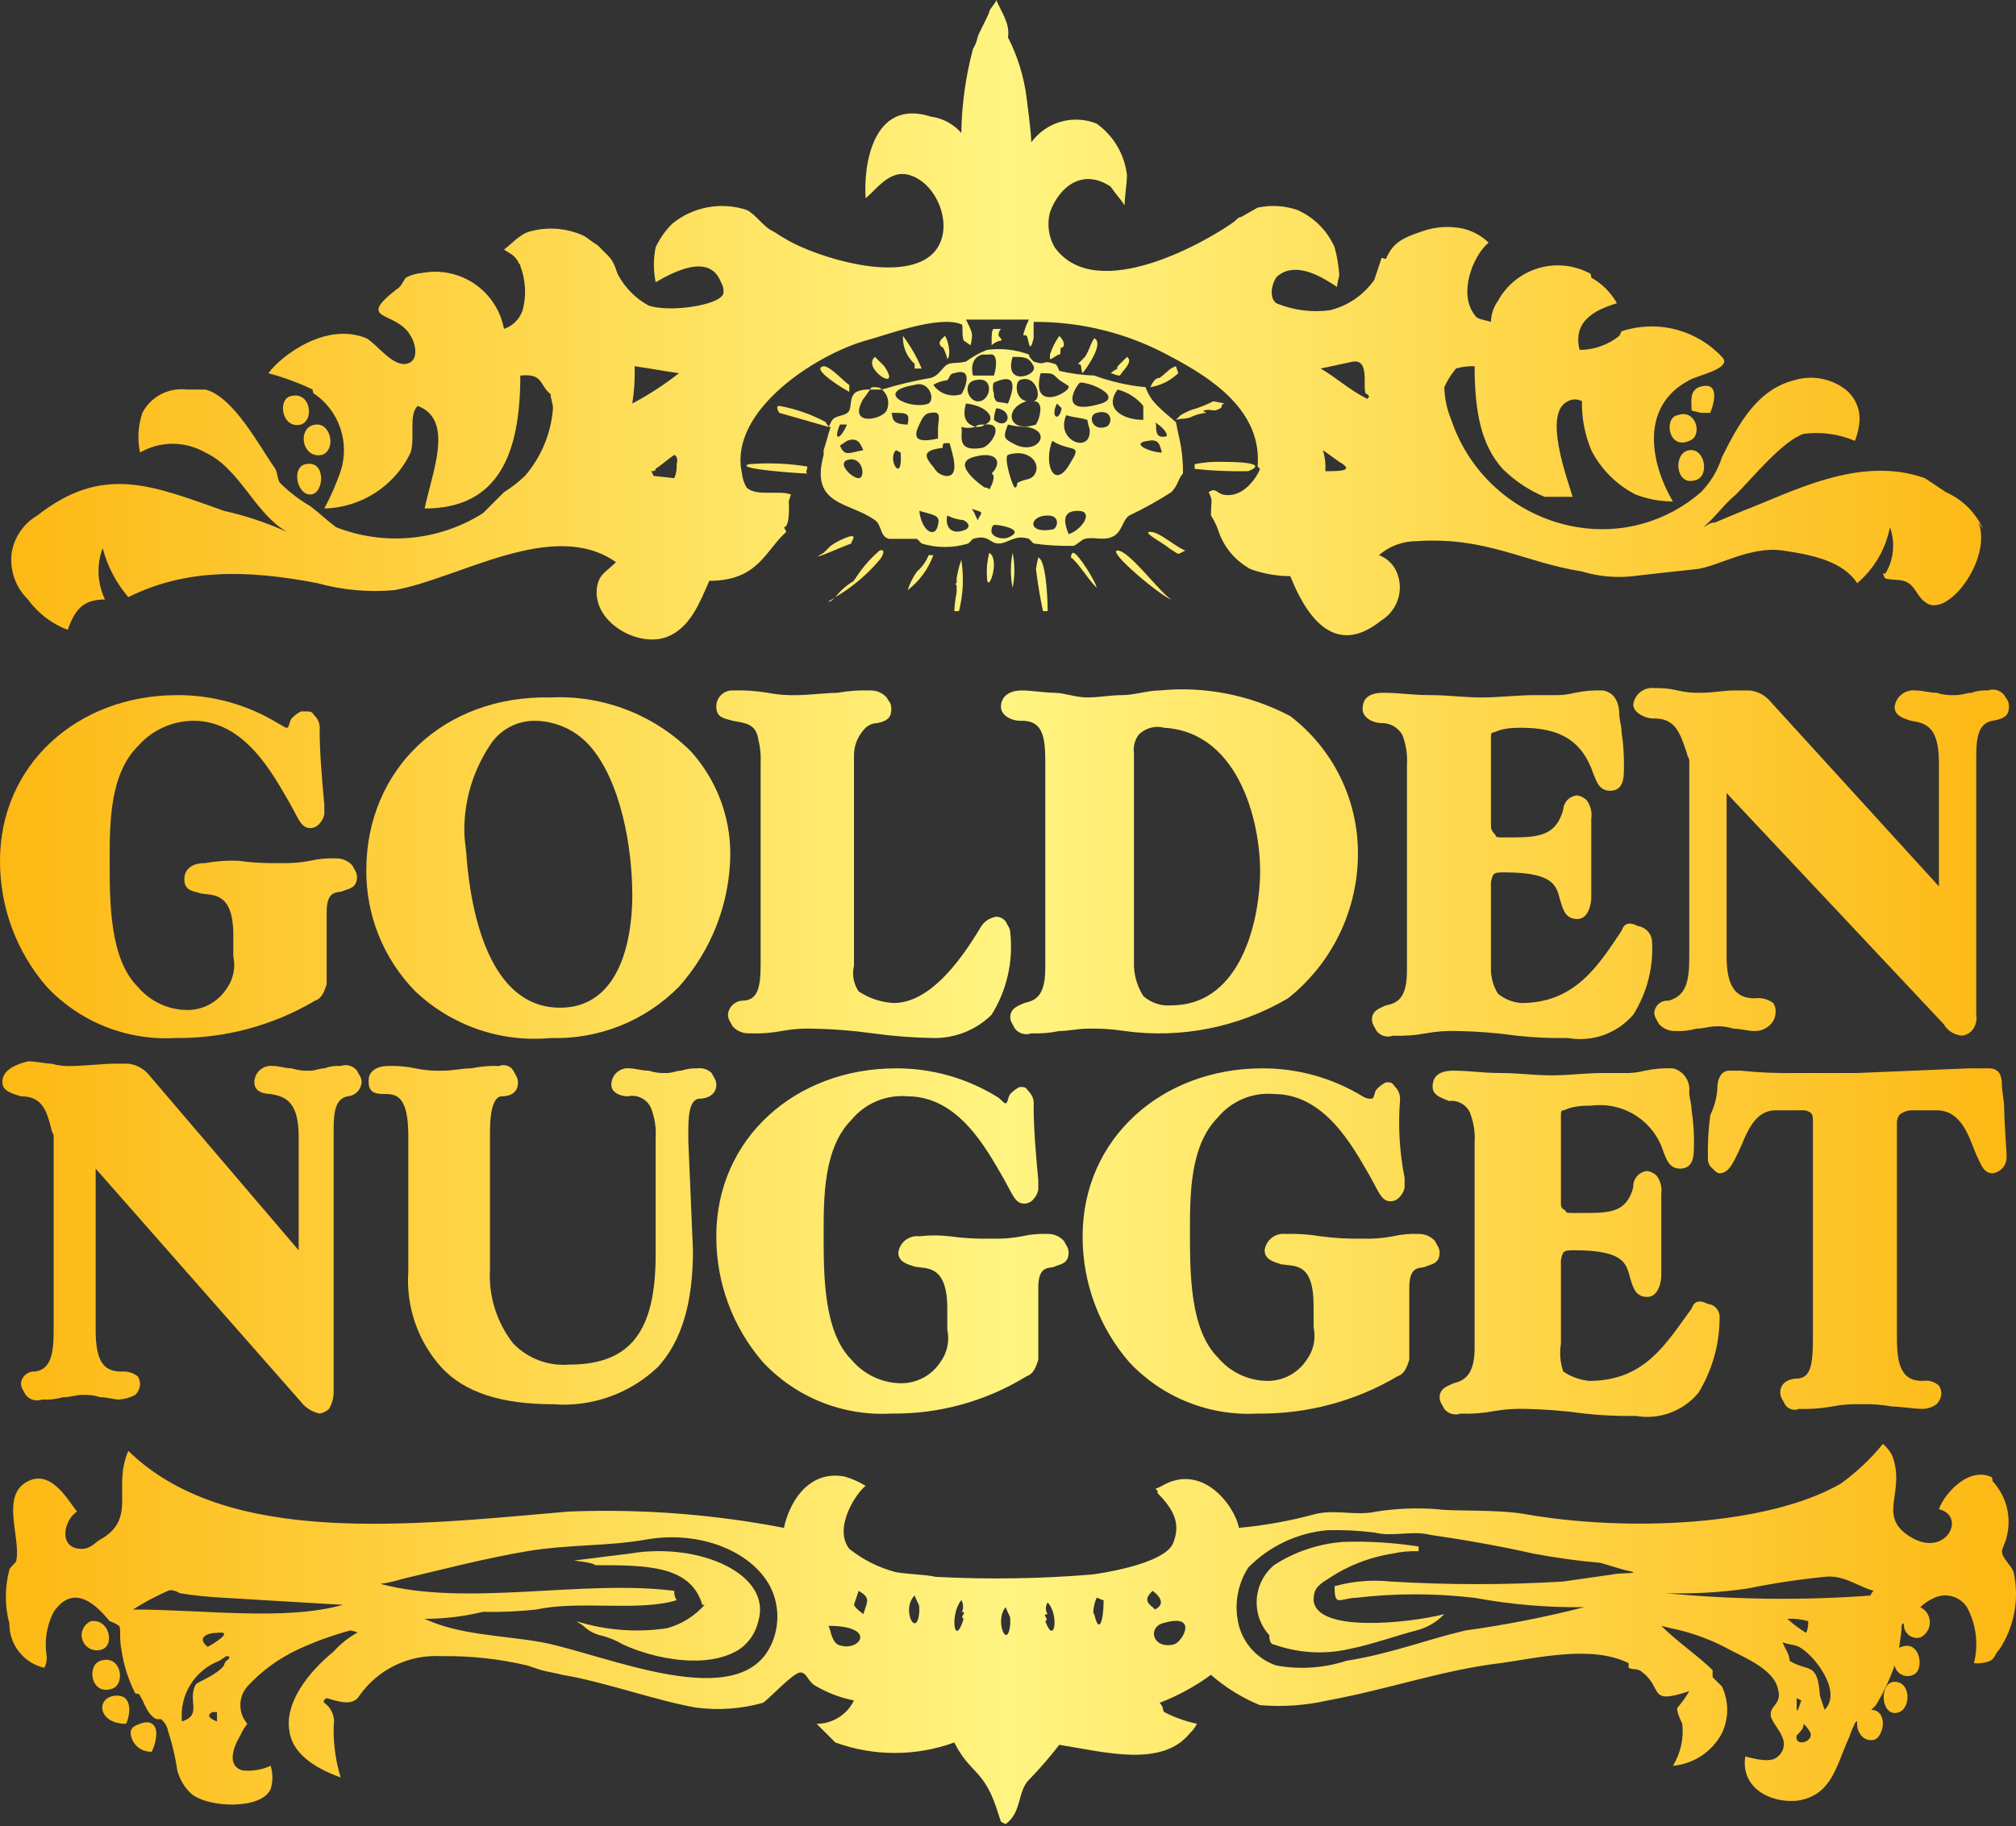 <svg id="e0IFMReh3Ov1" xmlns="http://www.w3.org/2000/svg" xmlns:xlink="http://www.w3.org/1999/xlink" viewBox="0 0 415 376" shape-rendering="geometricPrecision" text-rendering="geometricPrecision"><rect x="0" y="0" width="415" height="376" fill="#333333" stroke="none"/><style><![CDATA[#e0IFMReh3Ov2_ts {animation: e0IFMReh3Ov2_ts__ts 1600ms linear infinite normal forwards}@keyframes e0IFMReh3Ov2_ts__ts { 0% {transform: translate(207.5px,187.799px) scale(1,1)} 12.5% {transform: translate(207.5px,187.799px) scale(0.98,0.98)} 25% {transform: translate(207.5px,187.799px) scale(0.96,0.96)} 37.5% {transform: translate(207.5px,187.799px) scale(0.94,0.94)} 50% {transform: translate(207.5px,187.799px) scale(0.92,0.92)} 62.5% {transform: translate(207.5px,187.799px) scale(0.94,0.94)} 75% {transform: translate(207.5px,187.799px) scale(0.96,0.96)} 87.5% {transform: translate(207.5px,187.799px) scale(0.98,0.98)} 100% {transform: translate(207.5px,187.799px) scale(1,1)}} #e0IFMReh3Ov2 {animation: e0IFMReh3Ov2_c_o 1600ms linear infinite normal forwards}@keyframes e0IFMReh3Ov2_c_o { 0% {opacity: 1} 12.5% {opacity: 0.85} 25% {opacity: 0.7} 37.5% {opacity: 0.55} 50% {opacity: 0.35} 62.5% {opacity: 0.55} 75% {opacity: 0.7} 87.5% {opacity: 0.85} 100% {opacity: 1}}]]></style><defs><linearGradient id="e0IFMReh3Ov3-fill" x1="0" y1="0" x2="415" y2="0" spreadMethod="pad" gradientUnits="userSpaceOnUse" gradientTransform="matrix(1 0 0 1 0 0)"><stop id="e0IFMReh3Ov3-fill-0" offset="0%" stop-color="rgb(253,184,19)"/><stop id="e0IFMReh3Ov3-fill-1" offset="50%" stop-color="rgb(255,244,129)"/><stop id="e0IFMReh3Ov3-fill-2" offset="100%" stop-color="rgb(253,184,19)"/></linearGradient><linearGradient id="e0IFMReh3Ov4-fill" x1="0" y1="0" x2="415" y2="0" spreadMethod="pad" gradientUnits="userSpaceOnUse" gradientTransform="matrix(1 0 0 1 0 0)"><stop id="e0IFMReh3Ov4-fill-0" offset="0%" stop-color="rgb(253,184,19)"/><stop id="e0IFMReh3Ov4-fill-1" offset="50%" stop-color="rgb(255,244,129)"/><stop id="e0IFMReh3Ov4-fill-2" offset="100%" stop-color="rgb(253,184,19)"/></linearGradient><linearGradient id="e0IFMReh3Ov5-fill" x1="0" y1="0" x2="415" y2="0" spreadMethod="pad" gradientUnits="userSpaceOnUse" gradientTransform="matrix(1 0 0 1 0 0)"><stop id="e0IFMReh3Ov5-fill-0" offset="0%" stop-color="rgb(253,184,19)"/><stop id="e0IFMReh3Ov5-fill-1" offset="50%" stop-color="rgb(255,244,129)"/><stop id="e0IFMReh3Ov5-fill-2" offset="100%" stop-color="rgb(253,184,19)"/></linearGradient><linearGradient id="e0IFMReh3Ov6-fill" x1="0" y1="0" x2="415" y2="0" spreadMethod="pad" gradientUnits="userSpaceOnUse" gradientTransform="matrix(1 0 0 1 0 0)"><stop id="e0IFMReh3Ov6-fill-0" offset="0%" stop-color="rgb(253,184,19)"/><stop id="e0IFMReh3Ov6-fill-1" offset="50%" stop-color="rgb(255,244,129)"/><stop id="e0IFMReh3Ov6-fill-2" offset="100%" stop-color="rgb(253,184,19)"/></linearGradient><linearGradient id="e0IFMReh3Ov7-fill" x1="0" y1="0" x2="415" y2="0" spreadMethod="pad" gradientUnits="userSpaceOnUse" gradientTransform="matrix(1 0 0 1 0 0)"><stop id="e0IFMReh3Ov7-fill-0" offset="0%" stop-color="rgb(253,184,19)"/><stop id="e0IFMReh3Ov7-fill-1" offset="50%" stop-color="rgb(255,244,129)"/><stop id="e0IFMReh3Ov7-fill-2" offset="100%" stop-color="rgb(253,184,19)"/></linearGradient><linearGradient id="e0IFMReh3Ov8-fill" x1="0" y1="0" x2="415" y2="0" spreadMethod="pad" gradientUnits="userSpaceOnUse" gradientTransform="matrix(1 0 0 1 0 0)"><stop id="e0IFMReh3Ov8-fill-0" offset="0%" stop-color="rgb(253,184,19)"/><stop id="e0IFMReh3Ov8-fill-1" offset="50%" stop-color="rgb(255,244,129)"/><stop id="e0IFMReh3Ov8-fill-2" offset="100%" stop-color="rgb(253,184,19)"/></linearGradient><linearGradient id="e0IFMReh3Ov9-fill" x1="0" y1="0" x2="415" y2="0" spreadMethod="pad" gradientUnits="userSpaceOnUse" gradientTransform="matrix(1 0 0 1 0 0)"><stop id="e0IFMReh3Ov9-fill-0" offset="0%" stop-color="rgb(253,184,19)"/><stop id="e0IFMReh3Ov9-fill-1" offset="50%" stop-color="rgb(255,244,129)"/><stop id="e0IFMReh3Ov9-fill-2" offset="100%" stop-color="rgb(253,184,19)"/></linearGradient><linearGradient id="e0IFMReh3Ov10-fill" x1="0" y1="0" x2="415" y2="0" spreadMethod="pad" gradientUnits="userSpaceOnUse" gradientTransform="matrix(1 0 0 1 0 0)"><stop id="e0IFMReh3Ov10-fill-0" offset="0%" stop-color="rgb(253,184,19)"/><stop id="e0IFMReh3Ov10-fill-1" offset="50%" stop-color="rgb(255,244,129)"/><stop id="e0IFMReh3Ov10-fill-2" offset="100%" stop-color="rgb(253,184,19)"/></linearGradient><linearGradient id="e0IFMReh3Ov11-fill" x1="0" y1="0" x2="415" y2="0" spreadMethod="pad" gradientUnits="userSpaceOnUse" gradientTransform="matrix(1 0 0 1 0 0)"><stop id="e0IFMReh3Ov11-fill-0" offset="0%" stop-color="rgb(253,184,19)"/><stop id="e0IFMReh3Ov11-fill-1" offset="50%" stop-color="rgb(255,244,129)"/><stop id="e0IFMReh3Ov11-fill-2" offset="100%" stop-color="rgb(253,184,19)"/></linearGradient><linearGradient id="e0IFMReh3Ov12-fill" x1="0" y1="0" x2="415" y2="0" spreadMethod="pad" gradientUnits="userSpaceOnUse" gradientTransform="matrix(1 0 0 1 0 0)"><stop id="e0IFMReh3Ov12-fill-0" offset="0%" stop-color="rgb(253,184,19)"/><stop id="e0IFMReh3Ov12-fill-1" offset="50%" stop-color="rgb(255,244,129)"/><stop id="e0IFMReh3Ov12-fill-2" offset="100%" stop-color="rgb(253,184,19)"/></linearGradient><linearGradient id="e0IFMReh3Ov13-fill" x1="0" y1="0" x2="415" y2="0" spreadMethod="pad" gradientUnits="userSpaceOnUse" gradientTransform="matrix(1 0 0 1 0 0)"><stop id="e0IFMReh3Ov13-fill-0" offset="0%" stop-color="rgb(253,184,19)"/><stop id="e0IFMReh3Ov13-fill-1" offset="50%" stop-color="rgb(255,244,129)"/><stop id="e0IFMReh3Ov13-fill-2" offset="100%" stop-color="rgb(253,184,19)"/></linearGradient><linearGradient id="e0IFMReh3Ov14-fill" x1="0" y1="0" x2="415" y2="0" spreadMethod="pad" gradientUnits="userSpaceOnUse" gradientTransform="matrix(1 0 0 1 0 0)"><stop id="e0IFMReh3Ov14-fill-0" offset="0%" stop-color="rgb(253,184,19)"/><stop id="e0IFMReh3Ov14-fill-1" offset="50%" stop-color="rgb(255,244,129)"/><stop id="e0IFMReh3Ov14-fill-2" offset="100%" stop-color="rgb(253,184,19)"/></linearGradient><linearGradient id="e0IFMReh3Ov15-fill" x1="0" y1="0" x2="415" y2="0" spreadMethod="pad" gradientUnits="userSpaceOnUse" gradientTransform="matrix(1 0 0 1 0 0)"><stop id="e0IFMReh3Ov15-fill-0" offset="0%" stop-color="rgb(253,184,19)"/><stop id="e0IFMReh3Ov15-fill-1" offset="50%" stop-color="rgb(255,244,129)"/><stop id="e0IFMReh3Ov15-fill-2" offset="100%" stop-color="rgb(253,184,19)"/></linearGradient><linearGradient id="e0IFMReh3Ov16-fill" x1="0" y1="0" x2="415" y2="0" spreadMethod="pad" gradientUnits="userSpaceOnUse" gradientTransform="matrix(1 0 0 1 0 0)"><stop id="e0IFMReh3Ov16-fill-0" offset="0%" stop-color="rgb(253,184,19)"/><stop id="e0IFMReh3Ov16-fill-1" offset="50%" stop-color="rgb(255,244,129)"/><stop id="e0IFMReh3Ov16-fill-2" offset="100%" stop-color="rgb(253,184,19)"/></linearGradient><linearGradient id="e0IFMReh3Ov17-fill" x1="0" y1="0" x2="415" y2="0" spreadMethod="pad" gradientUnits="userSpaceOnUse" gradientTransform="matrix(1 0 0 1 0 0)"><stop id="e0IFMReh3Ov17-fill-0" offset="0%" stop-color="rgb(253,184,19)"/><stop id="e0IFMReh3Ov17-fill-1" offset="50%" stop-color="rgb(255,244,129)"/><stop id="e0IFMReh3Ov17-fill-2" offset="100%" stop-color="rgb(253,184,19)"/></linearGradient><linearGradient id="e0IFMReh3Ov18-fill" x1="0" y1="0" x2="415" y2="0" spreadMethod="pad" gradientUnits="userSpaceOnUse" gradientTransform="matrix(1 0 0 1 0 0)"><stop id="e0IFMReh3Ov18-fill-0" offset="0%" stop-color="rgb(253,184,19)"/><stop id="e0IFMReh3Ov18-fill-1" offset="50%" stop-color="rgb(255,244,129)"/><stop id="e0IFMReh3Ov18-fill-2" offset="100%" stop-color="rgb(253,184,19)"/></linearGradient><linearGradient id="e0IFMReh3Ov19-fill" x1="0" y1="0" x2="415" y2="0" spreadMethod="pad" gradientUnits="userSpaceOnUse" gradientTransform="matrix(1 0 0 1 0 0)"><stop id="e0IFMReh3Ov19-fill-0" offset="0%" stop-color="rgb(253,184,19)"/><stop id="e0IFMReh3Ov19-fill-1" offset="50%" stop-color="rgb(255,244,129)"/><stop id="e0IFMReh3Ov19-fill-2" offset="100%" stop-color="rgb(253,184,19)"/></linearGradient><linearGradient id="e0IFMReh3Ov20-fill" x1="0" y1="0" x2="415" y2="0" spreadMethod="pad" gradientUnits="userSpaceOnUse" gradientTransform="matrix(1 0 0 1 0 0)"><stop id="e0IFMReh3Ov20-fill-0" offset="0%" stop-color="rgb(253,184,19)"/><stop id="e0IFMReh3Ov20-fill-1" offset="50%" stop-color="rgb(255,244,129)"/><stop id="e0IFMReh3Ov20-fill-2" offset="100%" stop-color="rgb(253,184,19)"/></linearGradient><linearGradient id="e0IFMReh3Ov21-fill" x1="0" y1="0" x2="415" y2="0" spreadMethod="pad" gradientUnits="userSpaceOnUse" gradientTransform="matrix(1 0 0 1 0 0)"><stop id="e0IFMReh3Ov21-fill-0" offset="0%" stop-color="rgb(253,184,19)"/><stop id="e0IFMReh3Ov21-fill-1" offset="50%" stop-color="rgb(255,244,129)"/><stop id="e0IFMReh3Ov21-fill-2" offset="100%" stop-color="rgb(253,184,19)"/></linearGradient><linearGradient id="e0IFMReh3Ov22-fill" x1="0" y1="0" x2="415" y2="0" spreadMethod="pad" gradientUnits="userSpaceOnUse" gradientTransform="matrix(1 0 0 1 0 0)"><stop id="e0IFMReh3Ov22-fill-0" offset="0%" stop-color="rgb(253,184,19)"/><stop id="e0IFMReh3Ov22-fill-1" offset="50%" stop-color="rgb(255,244,129)"/><stop id="e0IFMReh3Ov22-fill-2" offset="100%" stop-color="rgb(253,184,19)"/></linearGradient><linearGradient id="e0IFMReh3Ov23-fill" x1="0" y1="0" x2="415" y2="0" spreadMethod="pad" gradientUnits="userSpaceOnUse" gradientTransform="matrix(1 0 0 1 0 0)"><stop id="e0IFMReh3Ov23-fill-0" offset="0%" stop-color="rgb(253,184,19)"/><stop id="e0IFMReh3Ov23-fill-1" offset="50%" stop-color="rgb(255,244,129)"/><stop id="e0IFMReh3Ov23-fill-2" offset="100%" stop-color="rgb(253,184,19)"/></linearGradient><linearGradient id="e0IFMReh3Ov24-fill" x1="0" y1="0" x2="415" y2="0" spreadMethod="pad" gradientUnits="userSpaceOnUse" gradientTransform="matrix(1 0 0 1 0 0)"><stop id="e0IFMReh3Ov24-fill-0" offset="0%" stop-color="rgb(253,184,19)"/><stop id="e0IFMReh3Ov24-fill-1" offset="50%" stop-color="rgb(255,244,129)"/><stop id="e0IFMReh3Ov24-fill-2" offset="100%" stop-color="rgb(253,184,19)"/></linearGradient><linearGradient id="e0IFMReh3Ov25-fill" x1="0" y1="0" x2="415" y2="0" spreadMethod="pad" gradientUnits="userSpaceOnUse" gradientTransform="matrix(1 0 0 1 0 0)"><stop id="e0IFMReh3Ov25-fill-0" offset="0%" stop-color="rgb(253,184,19)"/><stop id="e0IFMReh3Ov25-fill-1" offset="50%" stop-color="rgb(255,244,129)"/><stop id="e0IFMReh3Ov25-fill-2" offset="100%" stop-color="rgb(253,184,19)"/></linearGradient><linearGradient id="e0IFMReh3Ov26-fill" x1="0" y1="0" x2="415" y2="0" spreadMethod="pad" gradientUnits="userSpaceOnUse" gradientTransform="matrix(1 0 0 1 0 0)"><stop id="e0IFMReh3Ov26-fill-0" offset="0%" stop-color="rgb(253,184,19)"/><stop id="e0IFMReh3Ov26-fill-1" offset="50%" stop-color="rgb(255,244,129)"/><stop id="e0IFMReh3Ov26-fill-2" offset="100%" stop-color="rgb(253,184,19)"/></linearGradient><linearGradient id="e0IFMReh3Ov27-fill" x1="0" y1="0" x2="415" y2="0" spreadMethod="pad" gradientUnits="userSpaceOnUse" gradientTransform="matrix(1 0 0 1 0 0)"><stop id="e0IFMReh3Ov27-fill-0" offset="0%" stop-color="rgb(253,184,19)"/><stop id="e0IFMReh3Ov27-fill-1" offset="50%" stop-color="rgb(255,244,129)"/><stop id="e0IFMReh3Ov27-fill-2" offset="100%" stop-color="rgb(253,184,19)"/></linearGradient><linearGradient id="e0IFMReh3Ov28-fill" x1="0" y1="0" x2="415" y2="0" spreadMethod="pad" gradientUnits="userSpaceOnUse" gradientTransform="matrix(1 0 0 1 0 0)"><stop id="e0IFMReh3Ov28-fill-0" offset="0%" stop-color="rgb(253,184,19)"/><stop id="e0IFMReh3Ov28-fill-1" offset="50%" stop-color="rgb(255,244,129)"/><stop id="e0IFMReh3Ov28-fill-2" offset="100%" stop-color="rgb(253,184,19)"/></linearGradient><linearGradient id="e0IFMReh3Ov29-fill" x1="0" y1="0" x2="415" y2="0" spreadMethod="pad" gradientUnits="userSpaceOnUse" gradientTransform="matrix(1 0 0 1 0 0)"><stop id="e0IFMReh3Ov29-fill-0" offset="0%" stop-color="rgb(253,184,19)"/><stop id="e0IFMReh3Ov29-fill-1" offset="50%" stop-color="rgb(255,244,129)"/><stop id="e0IFMReh3Ov29-fill-2" offset="100%" stop-color="rgb(253,184,19)"/></linearGradient><linearGradient id="e0IFMReh3Ov30-fill" x1="0" y1="0" x2="415" y2="0" spreadMethod="pad" gradientUnits="userSpaceOnUse" gradientTransform="matrix(1 0 0 1 0 0)"><stop id="e0IFMReh3Ov30-fill-0" offset="0%" stop-color="rgb(253,184,19)"/><stop id="e0IFMReh3Ov30-fill-1" offset="50%" stop-color="rgb(255,244,129)"/><stop id="e0IFMReh3Ov30-fill-2" offset="100%" stop-color="rgb(253,184,19)"/></linearGradient><linearGradient id="e0IFMReh3Ov31-fill" x1="0" y1="0" x2="415" y2="0" spreadMethod="pad" gradientUnits="userSpaceOnUse" gradientTransform="matrix(1 0 0 1 0 0)"><stop id="e0IFMReh3Ov31-fill-0" offset="0%" stop-color="rgb(253,184,19)"/><stop id="e0IFMReh3Ov31-fill-1" offset="50%" stop-color="rgb(255,244,129)"/><stop id="e0IFMReh3Ov31-fill-2" offset="100%" stop-color="rgb(253,184,19)"/></linearGradient><linearGradient id="e0IFMReh3Ov32-fill" x1="0" y1="0" x2="415" y2="0" spreadMethod="pad" gradientUnits="userSpaceOnUse" gradientTransform="matrix(1 0 0 1 0 0)"><stop id="e0IFMReh3Ov32-fill-0" offset="0%" stop-color="rgb(253,184,19)"/><stop id="e0IFMReh3Ov32-fill-1" offset="50%" stop-color="rgb(255,244,129)"/><stop id="e0IFMReh3Ov32-fill-2" offset="100%" stop-color="rgb(253,184,19)"/></linearGradient><linearGradient id="e0IFMReh3Ov33-fill" x1="0" y1="0" x2="415" y2="0" spreadMethod="pad" gradientUnits="userSpaceOnUse" gradientTransform="matrix(1 0 0 1 0 0)"><stop id="e0IFMReh3Ov33-fill-0" offset="0%" stop-color="rgb(253,184,19)"/><stop id="e0IFMReh3Ov33-fill-1" offset="50%" stop-color="rgb(255,244,129)"/><stop id="e0IFMReh3Ov33-fill-2" offset="100%" stop-color="rgb(253,184,19)"/></linearGradient><linearGradient id="e0IFMReh3Ov34-fill" x1="0" y1="0" x2="415" y2="0" spreadMethod="pad" gradientUnits="userSpaceOnUse" gradientTransform="matrix(1 0 0 1 0 0)"><stop id="e0IFMReh3Ov34-fill-0" offset="0%" stop-color="rgb(253,184,19)"/><stop id="e0IFMReh3Ov34-fill-1" offset="50%" stop-color="rgb(255,244,129)"/><stop id="e0IFMReh3Ov34-fill-2" offset="100%" stop-color="rgb(253,184,19)"/></linearGradient><linearGradient id="e0IFMReh3Ov35-fill" x1="0" y1="0" x2="415" y2="0" spreadMethod="pad" gradientUnits="userSpaceOnUse" gradientTransform="matrix(1 0 0 1 0 0)"><stop id="e0IFMReh3Ov35-fill-0" offset="0%" stop-color="rgb(253,184,19)"/><stop id="e0IFMReh3Ov35-fill-1" offset="50%" stop-color="rgb(255,244,129)"/><stop id="e0IFMReh3Ov35-fill-2" offset="100%" stop-color="rgb(253,184,19)"/></linearGradient><linearGradient id="e0IFMReh3Ov36-fill" x1="0" y1="0" x2="415" y2="0" spreadMethod="pad" gradientUnits="userSpaceOnUse" gradientTransform="matrix(1 0 0 1 0 0)"><stop id="e0IFMReh3Ov36-fill-0" offset="0%" stop-color="rgb(253,184,19)"/><stop id="e0IFMReh3Ov36-fill-1" offset="50%" stop-color="rgb(255,244,129)"/><stop id="e0IFMReh3Ov36-fill-2" offset="100%" stop-color="rgb(253,184,19)"/></linearGradient><linearGradient id="e0IFMReh3Ov37-fill" x1="0" y1="0" x2="415" y2="0" spreadMethod="pad" gradientUnits="userSpaceOnUse" gradientTransform="matrix(1 0 0 1 0 0)"><stop id="e0IFMReh3Ov37-fill-0" offset="0%" stop-color="rgb(253,184,19)"/><stop id="e0IFMReh3Ov37-fill-1" offset="50%" stop-color="rgb(255,244,129)"/><stop id="e0IFMReh3Ov37-fill-2" offset="100%" stop-color="rgb(253,184,19)"/></linearGradient><linearGradient id="e0IFMReh3Ov38-fill" x1="0" y1="0" x2="415" y2="0" spreadMethod="pad" gradientUnits="userSpaceOnUse" gradientTransform="matrix(1 0 0 1 0 0)"><stop id="e0IFMReh3Ov38-fill-0" offset="0%" stop-color="rgb(253,184,19)"/><stop id="e0IFMReh3Ov38-fill-1" offset="50%" stop-color="rgb(255,244,129)"/><stop id="e0IFMReh3Ov38-fill-2" offset="100%" stop-color="rgb(253,184,19)"/></linearGradient><linearGradient id="e0IFMReh3Ov39-fill" x1="0" y1="0" x2="415" y2="0" spreadMethod="pad" gradientUnits="userSpaceOnUse" gradientTransform="matrix(1 0 0 1 0 0)"><stop id="e0IFMReh3Ov39-fill-0" offset="0%" stop-color="rgb(253,184,19)"/><stop id="e0IFMReh3Ov39-fill-1" offset="50%" stop-color="rgb(255,244,129)"/><stop id="e0IFMReh3Ov39-fill-2" offset="100%" stop-color="rgb(253,184,19)"/></linearGradient><linearGradient id="e0IFMReh3Ov40-fill" x1="0" y1="0" x2="415" y2="0" spreadMethod="pad" gradientUnits="userSpaceOnUse" gradientTransform="matrix(1 0 0 1 0 0)"><stop id="e0IFMReh3Ov40-fill-0" offset="0%" stop-color="rgb(253,184,19)"/><stop id="e0IFMReh3Ov40-fill-1" offset="50%" stop-color="rgb(255,244,129)"/><stop id="e0IFMReh3Ov40-fill-2" offset="100%" stop-color="rgb(253,184,19)"/></linearGradient><linearGradient id="e0IFMReh3Ov41-fill" x1="0" y1="0" x2="415" y2="0" spreadMethod="pad" gradientUnits="userSpaceOnUse" gradientTransform="matrix(1 0 0 1 0 0)"><stop id="e0IFMReh3Ov41-fill-0" offset="0%" stop-color="rgb(253,184,19)"/><stop id="e0IFMReh3Ov41-fill-1" offset="50%" stop-color="rgb(255,244,129)"/><stop id="e0IFMReh3Ov41-fill-2" offset="100%" stop-color="rgb(253,184,19)"/></linearGradient><linearGradient id="e0IFMReh3Ov42-fill" x1="0" y1="0" x2="415" y2="0" spreadMethod="pad" gradientUnits="userSpaceOnUse" gradientTransform="matrix(1 0 0 1 0 0)"><stop id="e0IFMReh3Ov42-fill-0" offset="0%" stop-color="rgb(253,184,19)"/><stop id="e0IFMReh3Ov42-fill-1" offset="50%" stop-color="rgb(255,244,129)"/><stop id="e0IFMReh3Ov42-fill-2" offset="100%" stop-color="rgb(253,184,19)"/></linearGradient><linearGradient id="e0IFMReh3Ov43-fill" x1="0" y1="0" x2="415" y2="0" spreadMethod="pad" gradientUnits="userSpaceOnUse" gradientTransform="matrix(1 0 0 1 0 0)"><stop id="e0IFMReh3Ov43-fill-0" offset="0%" stop-color="rgb(253,184,19)"/><stop id="e0IFMReh3Ov43-fill-1" offset="50%" stop-color="rgb(255,244,129)"/><stop id="e0IFMReh3Ov43-fill-2" offset="100%" stop-color="rgb(253,184,19)"/></linearGradient><linearGradient id="e0IFMReh3Ov44-fill" x1="0" y1="0" x2="415" y2="0" spreadMethod="pad" gradientUnits="userSpaceOnUse" gradientTransform="matrix(1 0 0 1 0 0)"><stop id="e0IFMReh3Ov44-fill-0" offset="0%" stop-color="rgb(253,184,19)"/><stop id="e0IFMReh3Ov44-fill-1" offset="50%" stop-color="rgb(255,244,129)"/><stop id="e0IFMReh3Ov44-fill-2" offset="100%" stop-color="rgb(253,184,19)"/></linearGradient><linearGradient id="e0IFMReh3Ov45-fill" x1="0" y1="0" x2="415" y2="0" spreadMethod="pad" gradientUnits="userSpaceOnUse" gradientTransform="matrix(1 0 0 1 0 0)"><stop id="e0IFMReh3Ov45-fill-0" offset="0%" stop-color="rgb(253,184,19)"/><stop id="e0IFMReh3Ov45-fill-1" offset="50%" stop-color="rgb(255,244,129)"/><stop id="e0IFMReh3Ov45-fill-2" offset="100%" stop-color="rgb(253,184,19)"/></linearGradient><linearGradient id="e0IFMReh3Ov46-fill" x1="0" y1="0" x2="415" y2="0" spreadMethod="pad" gradientUnits="userSpaceOnUse" gradientTransform="matrix(1 0 0 1 0 0)"><stop id="e0IFMReh3Ov46-fill-0" offset="0%" stop-color="rgb(253,184,19)"/><stop id="e0IFMReh3Ov46-fill-1" offset="50%" stop-color="rgb(255,244,129)"/><stop id="e0IFMReh3Ov46-fill-2" offset="100%" stop-color="rgb(253,184,19)"/></linearGradient><linearGradient id="e0IFMReh3Ov47-fill" x1="0" y1="0" x2="415" y2="0" spreadMethod="pad" gradientUnits="userSpaceOnUse" gradientTransform="matrix(1 0 0 1 0 0)"><stop id="e0IFMReh3Ov47-fill-0" offset="0%" stop-color="rgb(253,184,19)"/><stop id="e0IFMReh3Ov47-fill-1" offset="50%" stop-color="rgb(255,244,129)"/><stop id="e0IFMReh3Ov47-fill-2" offset="100%" stop-color="rgb(253,184,19)"/></linearGradient><linearGradient id="e0IFMReh3Ov48-fill" x1="0" y1="0" x2="415" y2="0" spreadMethod="pad" gradientUnits="userSpaceOnUse" gradientTransform="matrix(1 0 0 1 0 0)"><stop id="e0IFMReh3Ov48-fill-0" offset="0%" stop-color="rgb(253,184,19)"/><stop id="e0IFMReh3Ov48-fill-1" offset="50%" stop-color="rgb(255,244,129)"/><stop id="e0IFMReh3Ov48-fill-2" offset="100%" stop-color="rgb(253,184,19)"/></linearGradient><linearGradient id="e0IFMReh3Ov49-fill" x1="0" y1="0" x2="415" y2="0" spreadMethod="pad" gradientUnits="userSpaceOnUse" gradientTransform="matrix(1 0 0 1 0 0)"><stop id="e0IFMReh3Ov49-fill-0" offset="0%" stop-color="rgb(253,184,19)"/><stop id="e0IFMReh3Ov49-fill-1" offset="50%" stop-color="rgb(255,244,129)"/><stop id="e0IFMReh3Ov49-fill-2" offset="100%" stop-color="rgb(253,184,19)"/></linearGradient><linearGradient id="e0IFMReh3Ov50-fill" x1="0" y1="0" x2="415" y2="0" spreadMethod="pad" gradientUnits="userSpaceOnUse" gradientTransform="matrix(1 0 0 1 0 0)"><stop id="e0IFMReh3Ov50-fill-0" offset="0%" stop-color="rgb(253,184,19)"/><stop id="e0IFMReh3Ov50-fill-1" offset="50%" stop-color="rgb(255,244,129)"/><stop id="e0IFMReh3Ov50-fill-2" offset="100%" stop-color="rgb(253,184,19)"/></linearGradient><linearGradient id="e0IFMReh3Ov51-fill" x1="0" y1="0" x2="415" y2="0" spreadMethod="pad" gradientUnits="userSpaceOnUse" gradientTransform="matrix(1 0 0 1 0 0)"><stop id="e0IFMReh3Ov51-fill-0" offset="0%" stop-color="rgb(253,184,19)"/><stop id="e0IFMReh3Ov51-fill-1" offset="50%" stop-color="rgb(255,244,129)"/><stop id="e0IFMReh3Ov51-fill-2" offset="100%" stop-color="rgb(253,184,19)"/></linearGradient><linearGradient id="e0IFMReh3Ov52-fill" x1="0" y1="0" x2="415" y2="0" spreadMethod="pad" gradientUnits="userSpaceOnUse" gradientTransform="matrix(1 0 0 1 0 0)"><stop id="e0IFMReh3Ov52-fill-0" offset="0%" stop-color="rgb(253,184,19)"/><stop id="e0IFMReh3Ov52-fill-1" offset="50%" stop-color="rgb(255,244,129)"/><stop id="e0IFMReh3Ov52-fill-2" offset="100%" stop-color="rgb(253,184,19)"/></linearGradient><linearGradient id="e0IFMReh3Ov53-fill" x1="0" y1="0" x2="415" y2="0" spreadMethod="pad" gradientUnits="userSpaceOnUse" gradientTransform="matrix(1 0 0 1 0 0)"><stop id="e0IFMReh3Ov53-fill-0" offset="0%" stop-color="rgb(253,184,19)"/><stop id="e0IFMReh3Ov53-fill-1" offset="50%" stop-color="rgb(255,244,129)"/><stop id="e0IFMReh3Ov53-fill-2" offset="100%" stop-color="rgb(253,184,19)"/></linearGradient><linearGradient id="e0IFMReh3Ov54-fill" x1="0" y1="0" x2="415" y2="0" spreadMethod="pad" gradientUnits="userSpaceOnUse" gradientTransform="matrix(1 0 0 1 0 0)"><stop id="e0IFMReh3Ov54-fill-0" offset="0%" stop-color="rgb(253,184,19)"/><stop id="e0IFMReh3Ov54-fill-1" offset="50%" stop-color="rgb(255,244,129)"/><stop id="e0IFMReh3Ov54-fill-2" offset="100%" stop-color="rgb(253,184,19)"/></linearGradient><linearGradient id="e0IFMReh3Ov55-fill" x1="0" y1="0" x2="415" y2="0" spreadMethod="pad" gradientUnits="userSpaceOnUse" gradientTransform="matrix(1 0 0 1 0 0)"><stop id="e0IFMReh3Ov55-fill-0" offset="0%" stop-color="rgb(253,184,19)"/><stop id="e0IFMReh3Ov55-fill-1" offset="50%" stop-color="rgb(255,244,129)"/><stop id="e0IFMReh3Ov55-fill-2" offset="100%" stop-color="rgb(253,184,19)"/></linearGradient><linearGradient id="e0IFMReh3Ov56-fill" x1="0" y1="0" x2="415" y2="0" spreadMethod="pad" gradientUnits="userSpaceOnUse" gradientTransform="matrix(1 0 0 1 0 0)"><stop id="e0IFMReh3Ov56-fill-0" offset="0%" stop-color="rgb(253,184,19)"/><stop id="e0IFMReh3Ov56-fill-1" offset="50%" stop-color="rgb(255,244,129)"/><stop id="e0IFMReh3Ov56-fill-2" offset="100%" stop-color="rgb(253,184,19)"/></linearGradient><linearGradient id="e0IFMReh3Ov57-fill" x1="0" y1="0" x2="415" y2="0" spreadMethod="pad" gradientUnits="userSpaceOnUse" gradientTransform="matrix(1 0 0 1 0 0)"><stop id="e0IFMReh3Ov57-fill-0" offset="0%" stop-color="rgb(253,184,19)"/><stop id="e0IFMReh3Ov57-fill-1" offset="50%" stop-color="rgb(255,244,129)"/><stop id="e0IFMReh3Ov57-fill-2" offset="100%" stop-color="rgb(253,184,19)"/></linearGradient></defs><g id="e0IFMReh3Ov2_ts" transform="translate(207.5,187.799) scale(1,1)"><g id="e0IFMReh3Ov2" transform="translate(-207.5,-187.799)"><path id="e0IFMReh3Ov3" d="M202.689,87.416C201.728,87.416,201.248,87.416,200.768,87.896C201.728,87.896,202.208,87.896,202.689,87.416Z" fill="url(#e0IFMReh3Ov3-fill)" stroke="none" stroke-width="1"/><path id="e0IFMReh3Ov4" d="M402.497,143.131C401.198,143.209,399.895,143.046,398.655,142.651C397.214,142.651,395.773,142.171,394.332,142.171C393.314,142.048,392.288,142.333,391.479,142.962C390.669,143.592,390.141,144.516,390.009,145.533C390.009,147.454,391.93,147.934,393.371,148.415C396.253,148.895,399.135,149.375,399.135,157.06L399.135,182.516L364.553,144.572C363.486,143.232,361.932,142.369,360.23,142.171L356.868,142.171C354.947,142.171,352.545,142.651,350.144,142.651C348.528,142.707,346.913,142.545,345.341,142.171C343.768,141.796,342.153,141.634,340.538,141.69C339.519,141.568,338.494,141.852,337.684,142.482C336.875,143.112,336.347,144.035,336.215,145.052C336.215,146.974,339.097,147.934,340.057,147.934L340.538,147.934C344.86,147.934,345.821,150.816,347.262,155.139C347.262,155.619,347.742,156.099,347.742,156.58L347.742,196.926C347.742,201.729,347.262,205.091,343.419,206.051C342.721,205.998,342.029,206.218,341.491,206.667C340.953,207.115,340.611,207.756,340.538,208.453C340.538,209.414,341.018,209.894,341.498,210.854C341.921,211.323,342.441,211.695,343.021,211.944C343.602,212.192,344.229,212.312,344.86,212.295C346.318,212.373,347.778,212.211,349.183,211.815C350.624,211.815,352.065,211.335,353.026,211.335C354.325,211.257,355.628,211.42,356.868,211.815C358.309,211.815,359.75,212.295,361.191,212.295C361.822,212.312,362.449,212.192,363.03,211.944C363.61,211.695,364.13,211.323,364.553,210.854C365.155,210.198,365.497,209.344,365.513,208.453C365.585,207.776,365.415,207.095,365.033,206.532C363.93,205.716,362.548,205.37,361.191,205.571C357.348,205.571,355.427,203.17,355.427,196.926L355.427,163.304L400.096,210.854C400.489,211.54,401.046,212.118,401.716,212.537C402.386,212.956,403.149,213.203,403.938,213.256C404.66,213.136,405.33,212.801,405.859,212.295C406.261,211.843,406.556,211.306,406.723,210.724C406.889,210.142,406.922,209.53,406.82,208.933L406.82,155.619C406.82,151.777,407.3,148.895,410.182,148.415C413.064,147.934,413.544,146.974,413.544,145.533C413.544,144.092,413.064,144.092,412.584,143.131C412.196,142.637,411.662,142.278,411.058,142.105C410.454,141.933,409.812,141.956,409.221,142.171C408.079,142.093,406.934,142.257,405.859,142.651C404.899,142.651,403.938,143.131,402.497,143.131Z" fill="url(#e0IFMReh3Ov4-fill)" stroke="none" stroke-width="1"/><path id="e0IFMReh3Ov5" d="M169.549,92.699L169.549,93.66C166.667,104.227,174.832,103.266,180.115,107.109C181.556,108.069,181.076,110.471,182.997,110.951L188.761,110.951L189.722,111.912C192.852,112.872,196.198,112.872,199.328,111.912L200.288,110.951C203.65,109.99,203.65,111.912,205.572,111.912C207.493,111.912,208.934,109.99,211.816,110.951L212.776,111.912C215.48,112.297,218.211,112.458,220.941,112.392C221.422,112.392,222.863,110.951,223.343,110.951C225.264,110.471,227.185,111.431,229.107,110.471C231.028,109.51,231.028,107.109,232.469,106.148C235.45,104.732,238.337,103.128,241.114,101.345C242.555,99.904,242.555,98.463,243.516,97.502C243.555,94.75,243.232,92.005,242.555,89.337L242.075,86.936C238.713,84.054,236.792,82.613,235.831,79.731C232.22,79.391,228.668,78.584,225.264,77.329C222.837,77.246,220.424,76.924,218.06,76.369C218.06,76.369,217.579,74.928,217.099,74.928C214.217,73.967,215.658,75.408,212.776,74.448C212.296,73.967,211.816,73.487,211.816,73.007C209.057,71.979,206.087,71.649,203.17,72.046C201.633,72.659,200.18,73.466,198.847,74.448C196.926,74.928,195.485,74.448,194.525,75.408C193.564,76.369,193.084,77.329,191.643,77.81C188.232,78.389,184.862,79.191,181.556,80.211C182.168,80.727,182.593,81.429,182.767,82.21C182.94,82.991,182.853,83.808,182.517,84.534C181.556,86.455,174.352,87.896,177.714,82.133C178.194,81.652,178.674,80.692,179.155,80.211C178.169,80.136,177.18,80.3,176.273,80.692C174.832,81.652,175.312,83.573,174.832,84.534C174.352,85.495,172.911,85.495,171.95,85.975C170.99,86.455,170.99,87.416,170.509,87.896L170.99,87.896C170.509,89.337,170.029,91.258,169.549,92.699ZM184.438,92.699L185.399,93.18C185.879,99.904,182.517,94.621,184.438,92.699ZM189.241,87.416C189.722,86.455,190.202,85.014,191.643,85.014C194.044,84.534,193.084,86.455,193.084,88.377L193.084,90.298C188.761,91.258,187.8,90.298,189.241,87.416ZM193.084,108.069C192.603,110.951,189.722,109.51,189.241,105.187C192.603,106.148,193.564,106.148,193.084,108.069ZM194.525,97.983C192.603,97.502,192.603,96.542,191.643,95.581C190.202,93.66,190.202,92.699,194.044,92.219C194.044,91.739,194.044,91.258,194.525,91.258L195.485,91.258C195.965,93.18,197.887,98.463,194.525,97.983ZM198.847,109.03C195.485,110.471,194.525,108.069,195.005,106.148C196.051,106.688,197.194,107.014,198.367,107.109C198.367,107.109,200.288,108.069,198.847,109.03ZM198.847,83.093C200.021,83.188,201.163,83.514,202.209,84.054C204.611,85.495,204.13,86.935,202.689,87.416C207.012,86.935,204.131,91.739,202.209,92.219C196.446,93.18,198.367,89.337,197.887,87.896C198.827,88.174,199.827,88.174,200.768,87.896C199.327,87.416,197.887,86.455,198.847,83.093ZM204.611,86.455C204.616,85.632,204.779,84.816,205.091,84.054C208.934,84.534,207.493,88.857,204.611,86.455ZM207.493,87.416C208.748,87.736,210.039,87.898,211.335,87.896C217.099,88.857,213.257,94.14,208.453,91.258C206.532,90.298,206.532,89.817,207.493,87.416ZM201.249,107.109C200.769,106.148,200.288,104.707,199.808,104.707C202.69,105.668,202.209,105.187,201.249,107.109ZM202.69,100.384C202.69,100.384,195.485,95.581,200.288,94.14C205.091,92.699,206.532,95.101,204.131,97.502C205.091,97.983,204.131,99.904,203.65,100.865C203.65,100.384,202.69,100.384,202.69,100.384ZM207.973,110.471C206.532,111.431,203.65,110.471,204.131,109.03C204.131,108.549,204.131,108.549,204.611,108.069C206.052,108.069,210.855,109.03,207.973,110.471ZM209.414,99.424C209.414,99.424,209.414,100.384,208.934,100.384C208.453,100.384,206.532,94.14,207.493,93.66C211.816,92.219,214.697,95.581,212.776,97.983C211.816,98.943,211.335,98.463,209.414,99.424ZM216.619,109.03C211.335,109.99,211.816,106.148,215.658,106.148C218.54,106.148,217.579,109.03,216.619,109.03ZM216.619,90.778C220.461,93.18,222.863,91.258,220.461,95.101C217.099,101.345,214.697,95.581,216.619,90.778ZM217.579,83.093L218.54,84.054C218.06,86.936,216.138,85.975,217.579,83.093ZM219.981,109.99C219.02,107.589,218.54,105.187,221.902,105.187C225.264,105.187,222.863,109.03,219.981,109.99ZM219.501,85.495C220.941,85.975,222.382,85.975,223.823,86.455C223.925,87.109,224.086,87.752,224.304,88.377C224.784,93.66,217.099,90.778,219.501,85.495ZM240.154,89.817C240.154,89.817,238.713,90.298,238.232,89.337C237.752,88.377,238.232,87.416,237.752,86.936C240.634,88.857,240.154,89.817,240.154,89.817ZM236.311,90.778C238.713,90.298,238.713,91.739,239.193,93.18C236.792,93.18,232.469,91.258,236.311,90.778ZM230.067,80.211C232.141,80.743,233.991,81.921,235.351,83.573L235.351,86.455C231.028,86.455,227.185,84.054,230.067,80.211ZM227.666,87.896C224.784,88.857,223.823,85.495,225.745,85.014C229.107,84.054,229.107,87.416,227.666,87.896ZM222.382,78.77C224.784,78.77,231.028,81.652,226.705,83.093C217.099,85.975,221.902,78.77,222.382,78.77ZM214.217,76.849C216.619,76.849,216.619,76.849,217.579,77.81C218.54,78.77,219.981,79.251,219.501,79.251C222.382,79.731,211.816,85.975,214.217,76.849ZM213.737,86.455L213.257,87.416C207.493,89.337,206.532,84.054,211.335,82.613C208.934,82.133,208.934,78.77,209.894,78.29C213.257,76.849,214.697,82.133,212.776,82.613C215.178,82.613,213.737,86.455,213.737,86.455ZM208.453,73.487C210.855,73.487,211.816,73.487,212.776,75.408C213.737,77.329,206.532,79.731,208.453,73.487ZM207.493,83.093C205.091,82.613,205.091,83.093,204.611,81.652L204.611,80.692C204.611,81.652,204.131,79.251,204.611,78.77C209.894,76.369,208.453,80.692,207.493,83.093ZM202.209,73.007L203.65,73.007C205.572,72.526,205.091,75.889,204.611,77.329L200.288,77.329C199.808,75.408,200.288,73.487,202.209,73.007ZM200.769,78.29C204.611,77.329,204.131,82.133,201.729,82.613C199.328,83.093,197.887,78.77,200.769,78.29ZM195.005,78.29C195.485,77.81,195.485,76.849,196.446,76.849C200.769,75.408,198.367,80.692,197.887,81.172C196.847,81.514,195.725,81.511,194.687,81.165C193.649,80.819,192.75,80.148,192.123,79.251C192.999,78.718,193.984,78.39,195.005,78.29ZM188.281,79.251C191.162,78.29,192.603,82.133,191.162,83.093C187.32,84.534,179.635,80.692,188.281,79.251ZM186.84,87.416C182.997,87.416,183.958,85.495,183.478,85.014C186.84,85.014,187.32,85.014,186.84,87.416ZM176.753,98.463C175.312,98.463,171.95,95.101,174.832,94.621C177.714,94.14,178.194,98.463,176.753,98.463ZM177.714,92.699C174.832,93.18,173.871,94.14,172.911,91.739L174.352,90.778C176.753,89.817,177.234,91.739,177.714,92.699ZM172.911,87.416L174.352,87.416C172.911,90.778,171.47,90.778,172.911,87.416Z" fill="url(#e0IFMReh3Ov5-fill)" stroke="none" stroke-width="1"/><path id="e0IFMReh3Ov6" d="M390.969,229.587C391.771,228.908,392.803,228.564,393.851,228.626L398.654,228.626C403.938,228.626,405.379,234.39,406.82,237.752C407.78,239.673,408.261,241.594,410.182,241.594C410.992,241.488,411.735,241.086,412.267,240.465C412.799,239.845,413.082,239.049,413.064,238.232C413.064,236.311,412.583,231.508,412.583,228.626C412.583,226.705,412.103,224.784,412.103,223.343C412.103,219.981,410.182,219.981,409.221,219.981L405.379,219.981L382.324,220.941L369.836,220.941C365.987,221.021,362.137,220.861,358.309,220.461L355.907,220.461C354.466,220.461,353.506,221.902,353.506,224.303C353.38,226.143,352.89,227.938,352.065,229.587C351.665,232.611,351.505,235.663,351.584,238.713C351.591,239.084,351.681,239.449,351.848,239.782C352.014,240.114,352.252,240.405,352.545,240.634C353.025,241.114,353.506,241.594,353.986,241.594C355.907,241.594,356.868,239.193,357.828,237.272C359.269,234.39,360.71,228.626,365.513,228.626L370.797,228.626C371.474,228.554,372.154,228.724,372.718,229.106C373.198,229.587,373.198,230.067,373.198,231.028L373.198,275.696C373.198,280.98,372.718,283.861,369.836,283.861C368.875,283.861,366.474,284.342,366.474,286.743C366.474,287.704,366.954,288.184,367.434,289.145C367.915,290.105,369.356,290.586,370.316,290.105C372.568,290.185,374.823,290.024,377.041,289.625C379.097,289.227,381.192,289.066,383.285,289.145C385.377,289.083,387.47,289.244,389.529,289.625C391.45,289.625,393.851,290.105,395.773,290.105C396.808,290.083,397.812,289.748,398.654,289.145C399.16,288.615,399.495,287.946,399.615,287.224C399.687,286.547,399.517,285.866,399.135,285.302C398.682,284.9,398.145,284.605,397.563,284.439C396.981,284.273,396.369,284.239,395.773,284.342C391.93,284.342,390.489,281.94,390.489,275.696L390.489,231.508C390.417,230.831,390.587,230.15,390.969,229.587Z" fill="url(#e0IFMReh3Ov6-fill)" stroke="none" stroke-width="1"/><path id="e0IFMReh3Ov7" d="M166.186,97.503C165.705,97.022,166.186,97.022,166.186,96.062C162.218,95.413,158.185,95.251,154.178,95.581C150.816,96.542,164.745,97.503,166.186,97.503Z" fill="url(#e0IFMReh3Ov7-fill)" stroke="none" stroke-width="1"/><path id="e0IFMReh3Ov8" d="M181.556,80.211C181.076,79.731,180.595,79.731,179.634,79.731C179.507,79.731,179.385,79.782,179.294,79.872C179.204,79.962,179.155,80.084,179.155,80.211L181.556,80.211Z" fill="url(#e0IFMReh3Ov8-fill)" stroke="none" stroke-width="1"/><path id="e0IFMReh3Ov9" d="M144.091,226.225C145.052,226.225,147.454,225.745,147.454,223.343C147.454,222.382,146.973,221.902,146.493,220.942C146.115,220.576,145.66,220.299,145.161,220.133C144.663,219.967,144.133,219.915,143.611,219.981C142.471,219.94,141.332,220.103,140.249,220.461C139.288,220.461,138.328,220.942,137.367,220.942C136.068,221.019,134.765,220.857,133.525,220.461C132.084,220.461,130.643,219.981,129.682,219.981C129.203,219.92,128.717,219.961,128.256,220.102C127.794,220.242,127.367,220.479,127.004,220.797C126.641,221.115,126.349,221.506,126.149,221.945C125.948,222.384,125.843,222.86,125.84,223.343C125.84,225.264,128.241,225.745,129.202,225.745C130.157,225.526,131.158,225.647,132.034,226.085C132.91,226.523,133.607,227.251,134.005,228.146C134.783,230.131,135.111,232.263,134.966,234.39L134.966,258.405C134.966,274.256,129.682,280.98,117.194,280.98C115.073,281.156,112.939,280.859,110.946,280.112C108.952,279.364,107.15,278.184,105.667,276.657C102.235,272.296,100.525,266.826,100.864,261.287L100.864,232.949C100.864,228.146,101.824,225.745,103.265,225.745C104.706,225.745,106.627,225.264,106.627,222.863C106.627,221.902,106.147,221.422,105.667,220.461C105.187,219.501,103.746,219.02,102.785,219.501C100.851,219.422,98.915,219.583,97.021,219.981C95.1,219.981,93.179,220.461,91.258,220.461C89.324,220.54,87.388,220.379,85.494,219.981C83.6,219.583,81.664,219.422,79.73,219.501C77.809,219.501,75.888,220.461,75.888,222.382L75.888,222.863C75.888,225.264,77.809,225.264,79.25,225.264C81.651,225.264,84.053,225.745,84.053,233.91L84.053,261.768C83.802,265.333,84.267,268.912,85.422,272.294C86.577,275.677,88.398,278.793,90.777,281.46C95.58,286.744,103.265,289.145,113.832,289.145C117.773,289.456,121.735,288.933,125.459,287.609C129.183,286.285,132.586,284.189,135.446,281.46C140.249,276.177,142.65,268.492,142.65,257.445L141.69,234.87L141.69,233.429C141.69,230.548,141.69,226.225,144.091,226.225Z" fill="url(#e0IFMReh3Ov9-fill)" stroke="none" stroke-width="1"/><path id="e0IFMReh3Ov10" d="M217.098,260.807C218.058,260.327,219.98,260.327,219.98,257.925C219.98,256.964,219.499,256.484,219.019,255.524C218.596,255.055,218.076,254.683,217.496,254.434C216.916,254.186,216.288,254.066,215.657,254.083C213.882,254.004,212.105,254.165,210.374,254.563C208.317,254.961,206.222,255.122,204.13,255.043C201.239,255.123,198.348,254.962,195.484,254.563C193.41,254.323,191.314,254.323,189.24,254.563C188.222,254.44,187.197,254.725,186.387,255.355C185.577,255.984,185.049,256.908,184.917,257.925C184.917,259.846,186.839,260.327,188.279,260.807C190.681,261.287,195.004,260.327,195.004,269.452L195.004,273.775C195.254,274.934,195.255,276.133,195.007,277.292C194.759,278.452,194.266,279.545,193.563,280.499C192.675,281.848,191.461,282.951,190.034,283.707C188.607,284.462,187.012,284.846,185.398,284.822C183.471,284.788,181.574,284.342,179.834,283.513C178.094,282.685,176.552,281.493,175.311,280.019C169.548,274.255,169.548,262.728,169.548,254.083C169.548,246.398,169.548,236.311,175.311,230.548C176.701,228.874,178.476,227.563,180.484,226.727C182.491,225.89,184.672,225.553,186.839,225.744C197.405,225.744,203.169,236.792,206.531,242.555C208.452,245.917,208.933,247.839,210.854,247.839C211.225,247.831,211.591,247.742,211.923,247.575C212.255,247.409,212.547,247.171,212.775,246.878C213.281,246.348,213.615,245.679,213.736,244.957L213.736,243.036C213.255,237.752,212.775,232.469,212.775,227.666C212.841,227.144,212.789,226.614,212.623,226.115C212.457,225.617,212.18,225.161,211.815,224.784C211.334,224.304,211.334,223.823,210.374,223.823L209.893,223.823C209.17,224.183,208.519,224.671,207.972,225.264C207.492,225.744,207.492,227.185,207.011,227.185C206.531,227.185,206.051,226.225,205.09,225.744C198.87,221.952,191.722,219.957,184.437,219.981C163.784,219.981,147.453,234.39,147.453,254.563C147.415,264.085,150.827,273.3,157.06,280.499C160.423,284.085,164.531,286.889,169.095,288.715C173.659,290.541,178.568,291.343,183.476,291.066C193.303,291.195,202.964,288.53,211.334,283.381C212.775,282.901,213.255,281.46,213.736,280.019L213.736,265.13C213.736,260.327,216.137,261.287,217.098,260.807Z" fill="url(#e0IFMReh3Ov10-fill)" stroke="none" stroke-width="1"/><path id="e0IFMReh3Ov11" d="M348.702,98.943C352.064,98.463,351.103,92.219,347.741,92.699C344.379,93.179,344.859,99.903,348.702,98.943Z" fill="url(#e0IFMReh3Ov11-fill)" stroke="none" stroke-width="1"/><path id="e0IFMReh3Ov12" d="M171.95,122.959C171.47,123.439,170.989,123.439,170.509,123.919C170.989,123.919,171.47,123.439,171.95,122.959Z" fill="url(#e0IFMReh3Ov12-fill)" stroke="none" stroke-width="1"/><path id="e0IFMReh3Ov13" d="M13.929,129.683C15.37,125.84,16.811,123.439,21.614,123.439C20.826,121.801,20.378,120.02,20.295,118.204C20.213,116.389,20.498,114.575,21.134,112.872C22.109,116.591,23.915,120.039,26.417,122.959C37.944,117.195,50.432,117.195,65.322,120.077C70.475,121.506,75.845,121.994,81.172,121.518C94.62,119.116,113.833,106.628,126.801,115.754C124.88,117.675,123.439,118.155,122.959,120.557C121.518,127.762,131.124,133.525,137.368,131.124C142.171,129.202,144.092,123.919,146.013,119.596C156.1,119.596,157.541,113.352,161.863,109.51L161.383,108.549C162.824,108.549,162.344,102.305,162.344,103.266L162.824,101.825C160.422,100.864,155.619,102.305,153.698,100.384C153.165,99.508,152.837,98.523,152.738,97.502C149.856,84.534,168.107,73.007,178.194,70.125C182.036,69.164,193.083,64.841,197.886,66.763C198.367,66.763,197.886,68.684,198.367,70.125L199.808,71.085C200.288,68.684,200.288,68.684,198.847,65.802L211.815,65.802C211.412,66.567,211.09,67.372,210.855,68.204C210.374,69.644,210.855,68.684,211.335,69.164C211.815,69.644,211.815,73.487,212.776,69.644L212.776,66.282C222.684,66.208,232.444,68.689,241.114,73.487C249.279,77.81,259.846,84.534,258.885,96.061L259.366,96.542C258.885,97.983,256.004,102.786,251.681,101.825C250.24,101.345,250.24,100.384,248.799,101.345C249.76,103.266,249.279,102.786,249.279,106.148C249.866,107.052,250.349,108.018,250.72,109.03C251.805,112.527,254.22,115.459,257.444,117.195C260.064,118.137,262.826,118.625,265.61,118.636C268.491,125.84,274.255,135.927,284.342,127.762C286.081,126.702,287.348,125.016,287.884,123.051C288.42,121.086,288.184,118.991,287.223,117.195C286.479,115.867,285.288,114.846,283.861,114.313C285.994,112.461,288.722,111.438,291.546,111.431C305.955,110.471,313.64,115.754,325.648,117.675C329.069,118.707,332.664,119.033,336.215,118.636C340.057,118.155,344.86,117.675,349.183,117.195C353.506,116.715,360.23,112.392,366.954,113.352C373.679,114.313,379.442,115.754,382.324,120.077C385.814,117.113,388.187,113.046,389.048,108.549C389.615,110.121,389.824,111.799,389.657,113.461C389.491,115.124,388.955,116.727,388.088,118.155C387.127,117.675,388.088,119.116,388.088,119.116C390.009,119.596,391.45,119.116,392.891,120.077C394.332,121.037,394.812,122.959,396.253,123.919C400.576,127.762,410.182,115.274,407.3,107.589L408.261,109.03C406.751,105.597,404.009,102.854,400.576,101.345L396.253,98.463C382.804,93.66,368.876,101.345,358.789,105.187L353.025,107.589C352.065,107.589,351.585,108.069,350.624,108.549C353.025,106.628,354.947,103.746,357.348,101.825C360.71,98.463,366.954,90.778,371.277,89.337C374.865,88.865,378.513,89.363,381.844,90.778C382.391,89.397,382.715,87.938,382.805,86.455C382.838,85.263,382.596,84.079,382.096,82.995C381.596,81.912,380.852,80.959,379.923,80.211C378.442,79.072,376.71,78.303,374.872,77.969C373.034,77.635,371.143,77.745,369.356,78.29C361.671,80.211,357.829,87.416,354.466,94.14C353.61,96.847,352.129,99.315,350.144,101.345C346.697,104.353,342.627,106.56,338.225,107.806C333.823,109.052,329.199,109.306,324.687,108.549C318.765,107.57,313.222,104.995,308.652,101.103C304.083,97.21,300.66,92.146,298.751,86.455C297.863,84.321,297.374,82.042,297.31,79.731C297.934,78.348,298.742,77.055,299.711,75.888C300.958,75.521,302.255,75.359,303.554,75.408C303.554,85.014,304.995,91.739,309.318,96.542C311.803,99,314.738,100.957,317.963,102.305L323.727,102.305C322.766,98.943,317.483,85.014,322.766,82.613C323.209,82.373,323.704,82.248,324.207,82.248C324.71,82.248,325.206,82.373,325.648,82.613C325.586,86.071,326.24,89.506,327.569,92.699C329.575,96.626,332.768,99.82,336.695,101.825C339.149,102.765,341.752,103.254,344.38,103.266C339.577,95.101,337.656,83.573,347.742,78.29C349.183,77.329,356.868,75.888,354.466,73.487C351.884,70.732,348.568,68.771,344.91,67.835C341.251,66.899,337.402,67.027,333.813,68.204L333.333,69.164C331.018,71.025,328.138,72.041,325.168,72.046C323.727,66.282,328.05,63.881,332.853,62.44C331.607,60.229,329.78,58.402,327.569,57.157C327.569,57.157,327.569,56.196,327.089,56.196C323.832,54.521,320.049,54.186,316.549,55.263C313.049,56.34,310.109,58.743,308.357,61.96C307.453,63.223,306.951,64.729,306.916,66.282C305.475,65.802,304.034,65.802,303.554,64.841C300.192,60.519,303.074,52.834,306.436,49.952C304.964,48.537,303.139,47.541,301.152,47.07C298.437,46.495,295.616,46.66,292.987,47.55C288.664,48.991,286.743,49.952,285.302,53.314C284.822,53.314,284.342,52.834,284.342,53.314L282.901,57.637C280.713,60.752,277.471,62.97,273.775,63.881C270.03,64.385,266.218,63.888,262.728,62.44C260.807,60.999,262.247,57.157,263.208,56.676C267.051,53.794,272.334,57.157,275.216,59.078C275.329,58.269,275.489,57.467,275.696,56.676C275.572,54.727,275.25,52.796,274.735,50.913C273.226,47.48,270.484,44.737,267.051,43.228C264.421,42.338,261.601,42.172,258.885,42.747L255.523,44.669C255.043,44.669,254.563,45.149,254.082,45.629C248.799,49.472,225.744,62.92,217.099,50.913C215.847,48.73,215.502,46.143,216.138,43.708C218.059,38.425,222.862,34.582,228.626,38.425C229.587,39.865,230.547,40.826,231.508,42.267C231.508,40.346,231.988,37.944,231.988,36.023C231.74,33.924,231.057,31.9,229.982,30.08C228.907,28.261,227.463,26.686,225.744,25.456C223.395,24.509,220.796,24.372,218.36,25.068C215.924,25.764,213.79,27.253,212.296,29.299C212.296,27.378,211.335,20.173,211.335,20.173C210.79,15.819,209.489,11.593,207.493,7.685C207.973,4.803,206.052,2.402,205.091,0C205.091,0.48,203.65,1.921,203.65,2.402C203.65,2.882,201.249,7.205,201.249,7.685C201.059,8.532,200.734,9.342,200.288,10.086C198.783,15.73,197.977,21.537,197.886,27.378C196.283,25.534,194.063,24.339,191.642,24.015C179.635,20.173,177.714,34.102,178.194,40.826C181.076,38.425,183.957,33.621,189.241,36.984C194.524,40.346,196.926,50.432,189.721,53.794C181.556,57.637,165.706,51.873,161.383,48.991C160.422,48.511,159.942,48.031,158.982,47.55C157.06,46.59,155.619,44.188,153.698,43.228C151.101,42.371,148.33,42.185,145.642,42.689C142.954,43.193,140.438,44.37,138.328,46.109C136.942,47.507,135.805,49.131,134.966,50.913C134.486,53.29,134.486,55.74,134.966,58.117C138.328,56.196,146.013,51.873,148.415,58.117C148.85,58.837,149.02,59.687,148.895,60.519C147.934,62.92,137.848,64.361,133.525,62.92C130.886,61.483,128.718,59.315,127.281,56.676C126.801,55.716,126.801,55.235,126.321,54.275C125.84,53.314,125.36,52.834,124.88,52.353L122.959,50.432C121.998,49.952,121.037,48.991,120.077,48.511C116.763,47.009,113.04,46.67,109.51,47.55C107.108,48.031,105.667,49.952,103.746,51.393C105.187,52.353,105.667,52.353,106.628,53.794C106.628,54.275,107.108,54.275,107.108,54.755C108.221,57.671,108.389,60.864,107.589,63.881C107.289,64.775,106.786,65.587,106.119,66.254C105.452,66.92,104.64,67.423,103.746,67.723C103.4,65.862,102.69,64.088,101.658,62.501C100.625,60.915,99.29,59.547,97.729,58.477C96.168,57.406,94.411,56.654,92.559,56.262C90.707,55.871,88.796,55.848,86.936,56.196C85.762,56.29,84.619,56.617,83.573,57.157C83.093,57.637,82.613,59.078,81.652,59.558C73.007,66.282,81.652,63.881,84.534,69.164C85.495,70.605,86.455,74.448,83.573,74.928C80.692,75.408,77.329,70.605,75.408,69.644C67.243,66.282,58.117,73.007,55.235,76.849C58.377,77.678,61.433,78.803,64.361,80.211C64.361,80.211,64.361,81.172,64.841,81.172C67.294,82.908,69.129,85.381,70.079,88.232C71.029,91.082,71.045,94.162,70.125,97.022C69.207,99.668,68.083,102.237,66.763,104.707C70.501,104.617,74.141,103.491,77.278,101.456C80.416,99.421,82.927,96.556,84.534,93.18C85.495,89.817,84.054,85.495,85.975,83.573C93.66,86.455,88.857,97.502,87.416,104.707C102.786,104.707,107.108,93.18,107.108,77.329C111.911,76.849,110.951,79.251,113.352,81.172C113.352,82.132,113.833,83.093,113.833,84.054C113.456,89.195,111.435,94.079,108.069,97.983C106.748,99.25,105.3,100.377,103.746,101.345L99.424,105.667C94.96,108.49,89.895,110.222,84.638,110.723C79.381,111.224,74.08,110.479,69.164,108.549C67.243,107.108,65.802,105.667,63.881,104.227C61.603,102.899,59.504,101.285,57.637,99.424C57.157,98.943,57.157,97.502,56.676,96.542C53.314,91.739,48.031,81.652,42.267,80.211L38.425,80.211C36.596,79.991,34.743,80.333,33.113,81.191C31.483,82.049,30.153,83.382,29.299,85.014C28.422,87.646,28.257,90.463,28.818,93.18C30.863,91.999,33.182,91.378,35.543,91.378C37.903,91.378,40.222,91.999,42.267,93.18C49.472,96.542,52.353,105.667,59.078,109.51C54.91,107.64,50.566,106.192,46.109,105.187C31.22,99.904,21.134,95.581,7.685,106.148C6.291,106.958,5.094,108.068,4.18,109.397C3.266,110.726,2.659,112.241,2.402,113.833C2.178,115.585,2.366,117.365,2.949,119.032C3.533,120.7,4.496,122.208,5.764,123.439C7.813,126.277,10.653,128.449,13.929,129.683ZM272.814,97.022C272.921,95.564,272.758,94.098,272.334,92.699L275.696,95.101C279.058,97.022,275.696,97.022,272.814,97.022ZM278.578,74.448C282.42,73.967,280.019,81.172,281.46,81.172C281.94,81.652,281.94,81.652,281.46,82.132C277.617,80.211,275.216,77.81,271.854,75.888L278.578,74.448ZM139.289,95.581C139.365,96.566,139.2,97.555,138.809,98.463L134.486,97.983C134.435,97.618,134.266,97.281,134.006,97.022C134.486,97.022,134.966,97.022,134.966,96.542C136.407,95.581,137.368,94.62,138.809,93.66C139.769,94.14,139.289,95.581,139.289,95.581ZM130.643,75.408C134.006,75.888,136.407,76.369,139.769,76.849C136.754,79.205,133.54,81.294,130.163,83.093C130.562,80.552,130.723,77.979,130.643,75.408Z" fill="url(#e0IFMReh3Ov13-fill)" stroke="none" stroke-width="1"/><path id="e0IFMReh3Ov14" d="M300.672,291.066C302.924,291.163,305.18,291.002,307.396,290.585C309.614,290.187,311.868,290.026,314.12,290.105C318.138,290.186,322.148,290.507,326.128,291.066C329.636,291.454,333.166,291.614,336.695,291.546C339.088,291.969,341.551,291.747,343.83,290.902C346.109,290.058,348.122,288.623,349.663,286.743C352.476,282.109,353.971,276.794,353.986,271.373C354.04,270.675,353.819,269.983,353.37,269.444C352.922,268.906,352.281,268.564,351.584,268.491C349.663,267.531,348.702,268.011,348.222,269.452C342.939,276.656,338.616,284.341,327.089,284.341C325.199,284.135,323.386,283.476,321.805,282.42C321.17,280.568,321.005,278.588,321.325,276.656L321.325,260.326C321.25,259.496,321.417,258.662,321.805,257.925C322.286,257.444,322.766,257.444,324.207,257.444C335.254,257.444,334.773,260.806,335.734,263.688C336.214,265.129,336.695,267.05,339.096,267.05C341.498,267.05,341.978,263.688,341.978,262.728L341.978,245.917C342.179,244.559,341.833,243.178,341.018,242.074C340.488,241.569,339.819,241.234,339.096,241.114C338.272,241.187,337.509,241.58,336.971,242.208C336.433,242.836,336.161,243.65,336.214,244.476C334.774,249.759,331.411,249.759,325.648,249.759L323.726,249.759C322.766,249.759,322.286,249.759,322.286,249.279C321.325,248.799,321.325,248.318,321.325,247.838L321.325,229.586C321.325,229.106,321.325,228.626,321.805,228.626C322.286,228.626,323.246,227.665,327.089,227.665L327.569,227.665C330.787,227.241,334.05,227.975,336.778,229.734C339.505,231.494,341.518,234.165,342.458,237.271C342.939,238.232,343.419,240.633,345.821,240.633C348.222,240.633,348.702,238.712,348.702,236.311C348.782,233.74,348.621,231.167,348.222,228.626C348.222,227.185,347.742,226.224,347.742,224.783C347.855,223.712,347.577,222.636,346.959,221.753C346.341,220.87,345.425,220.241,344.38,219.98C342.446,219.901,340.51,220.063,338.616,220.461C337.207,220.833,335.75,220.995,334.293,220.941L330.451,220.941C326.128,220.941,323.246,221.421,319.404,221.421C315.561,221.421,312.679,220.941,308.837,220.941C304.995,220.941,302.593,220.461,299.231,220.461C295.869,220.461,294.908,221.902,294.908,223.823C294.908,225.744,297.31,226.224,298.27,226.705C299.152,226.593,300.048,226.765,300.825,227.197C301.602,227.629,302.222,228.298,302.593,229.106C303.371,231.091,303.699,233.223,303.554,235.35L303.554,277.617C303.554,283.381,301.152,284.341,299.231,284.822C298.27,285.302,296.349,285.782,296.349,287.704C296.349,288.664,296.829,289.144,297.31,290.105C297.697,290.599,298.231,290.958,298.835,291.131C299.439,291.303,300.082,291.281,300.672,291.066Z" fill="url(#e0IFMReh3Ov14-fill)" stroke="none" stroke-width="1"/><path id="e0IFMReh3Ov15" d="M59.558,81.652C57.157,82.613,58.117,88.377,61.96,87.416C64.842,86.455,63.881,80.211,59.558,81.652Z" fill="url(#e0IFMReh3Ov15-fill)" stroke="none" stroke-width="1"/><path id="e0IFMReh3Ov16" d="M62.92,95.581C60.039,96.061,60.999,101.825,63.881,101.825C66.763,101.825,67.243,94.62,62.92,95.581Z" fill="url(#e0IFMReh3Ov16-fill)" stroke="none" stroke-width="1"/><path id="e0IFMReh3Ov17" d="M231.508,212.295C243.152,213.903,254.998,211.533,265.129,205.571C269.618,202.012,273.245,197.486,275.74,192.33C278.235,187.173,279.534,181.52,279.538,175.792C279.561,170.314,278.315,164.905,275.898,159.989C273.482,155.072,269.96,150.782,265.609,147.454C257.355,143.096,248.002,141.259,238.712,142.17C236.311,142.17,233.429,143.131,231.027,143.131C228.626,143.131,226.224,143.611,223.823,143.611C221.421,143.611,219.02,142.651,217.098,142.651C215.177,142.651,212.295,142.17,210.374,142.17C207.492,142.17,206.051,143.611,206.051,145.533C206.051,147.454,208.453,148.414,209.894,148.414L210.374,148.414C214.697,148.414,215.177,151.777,215.177,157.06L215.177,199.327C215.177,205.571,212.776,206.051,210.854,206.532C209.894,207.012,207.973,207.492,207.973,209.413C207.973,210.374,208.453,210.854,208.933,211.815C209.321,212.309,209.855,212.668,210.458,212.841C211.062,213.013,211.705,212.99,212.295,212.776C214.229,212.855,216.165,212.693,218.059,212.295C219.98,212.295,221.901,211.815,223.823,211.815C226.394,211.735,228.966,211.896,231.508,212.295ZM233.429,155.139C233.228,153.781,233.574,152.4,234.389,151.296C235.063,150.609,235.908,150.114,236.836,149.861C237.764,149.607,238.743,149.606,239.673,149.855C255.523,150.816,259.846,170.509,259.365,181.075C258.885,191.642,254.562,207.012,241.114,207.012C240.073,207.103,239.024,206.98,238.033,206.649C237.041,206.319,236.128,205.788,235.35,205.091C233.991,202.941,233.321,200.427,233.429,197.886L233.429,155.139Z" fill="url(#e0IFMReh3Ov17-fill)" stroke="none" stroke-width="1"/><path id="e0IFMReh3Ov18" d="M150.816,142.171C150.371,142.158,149.928,142.236,149.514,142.4C149.1,142.564,148.724,142.811,148.409,143.126C148.095,143.441,147.847,143.817,147.683,144.231C147.519,144.645,147.441,145.088,147.454,145.533C147.454,147.935,149.376,147.935,150.816,148.415C153.218,148.895,155.619,148.895,156.1,152.257C156.497,153.826,156.659,155.445,156.58,157.06L156.58,198.367C156.58,203.17,156.1,206.052,152.738,206.052C151.992,206.107,151.291,206.429,150.762,206.958C150.233,207.486,149.911,208.188,149.856,208.934C149.856,209.894,150.336,210.375,150.816,211.335C151.239,211.804,151.759,212.175,152.34,212.424C152.92,212.673,153.547,212.793,154.179,212.776C156.431,212.873,158.687,212.712,160.903,212.296C163.119,211.88,165.375,211.718,167.627,211.815C171.645,211.897,175.655,212.217,179.635,212.776C183.774,213.353,187.944,213.674,192.123,213.737C194.343,213.776,196.549,213.372,198.612,212.547C200.674,211.722,202.55,210.494,204.13,208.934C207.252,203.916,208.605,197.998,207.973,192.123C207.973,191.162,207.493,190.682,207.012,189.721C206.784,189.428,206.493,189.19,206.16,189.024C205.828,188.858,205.463,188.768,205.091,188.761C204.38,188.865,203.704,189.137,203.119,189.554C202.534,189.972,202.058,190.523,201.729,191.162C197.406,198.367,191.162,206.532,183.958,206.532C181.385,206.39,178.897,205.561,176.753,204.131C176.236,203.364,175.883,202.499,175.718,201.59C175.553,200.68,175.578,199.746,175.792,198.847L175.792,155.62C175.784,154.547,175.993,153.483,176.405,152.493C176.818,151.502,177.426,150.606,178.194,149.856C178.85,149.253,179.705,148.912,180.595,148.895C182.997,148.415,183.477,147.454,183.477,146.013C183.477,144.572,182.997,144.572,182.517,143.612C182.094,143.143,181.574,142.772,180.994,142.523C180.413,142.274,179.786,142.154,179.155,142.171C176.902,142.092,174.648,142.253,172.43,142.651C170.509,142.651,166.186,143.132,164.265,143.132C162.172,143.211,160.077,143.05,158.021,142.651C155.641,142.253,153.228,142.092,150.816,142.171Z" fill="url(#e0IFMReh3Ov18-fill)" stroke="none" stroke-width="1"/><path id="e0IFMReh3Ov19" d="M113.352,143.612C91.258,143.132,75.408,158.501,75.408,179.154C75.332,188.487,78.959,197.468,85.495,204.13C89.184,207.625,93.579,210.291,98.384,211.948C103.189,213.604,108.292,214.214,113.352,213.737C118.246,213.893,123.12,213.034,127.666,211.216C132.212,209.397,136.333,206.658,139.769,203.17C146.504,195.633,150.261,185.9,150.336,175.792C150.329,167.979,147.419,160.447,142.171,154.659C138.392,150.925,133.88,148.016,128.919,146.115C123.959,144.213,118.659,143.361,113.352,143.612ZM115.274,207.493C100.864,207.493,97.022,188.28,96.061,176.753C96.061,175.312,95.581,173.391,95.581,170.989C95.569,164.456,97.583,158.08,101.345,152.738C102.356,151.401,103.663,150.316,105.162,149.566C106.662,148.816,108.314,148.422,109.99,148.415C112.177,148.422,114.338,148.897,116.326,149.808C118.314,150.719,120.085,152.046,121.518,153.698C127.762,160.903,130.163,174.351,130.163,184.438C130.163,189.721,129.202,207.493,115.274,207.493Z" fill="url(#e0IFMReh3Ov19-fill)" stroke="none" stroke-width="1"/><path id="e0IFMReh3Ov20" d="M258.885,291.066C269.015,291.198,278.985,288.539,287.704,283.381C289.145,282.901,289.625,281.46,290.105,280.019L290.105,265.13C290.105,260.327,292.507,261.287,293.467,260.807C294.428,260.327,296.349,260.327,296.349,257.925C296.349,256.964,295.869,256.484,295.389,255.524C294.966,255.055,294.446,254.683,293.865,254.434C293.285,254.186,292.658,254.066,292.026,254.083C290.252,254.004,288.474,254.165,286.743,254.563C284.687,254.961,282.592,255.122,280.499,255.043C277.609,255.11,274.718,254.949,271.854,254.563C269.474,254.164,267.06,254.003,264.649,254.083C263.631,253.96,262.605,254.245,261.796,254.874C260.986,255.504,260.458,256.428,260.326,257.445C260.326,259.366,262.247,259.846,263.688,260.327C266.57,260.807,270.413,259.846,270.413,268.972L270.413,273.295C270.663,274.454,270.664,275.653,270.416,276.812C270.167,277.971,269.675,279.065,268.972,280.019C268.084,281.368,266.87,282.471,265.443,283.227C264.016,283.982,262.421,284.366,260.807,284.342C258.88,284.308,256.983,283.861,255.243,283.033C253.503,282.205,251.961,281.013,250.72,279.539C244.956,273.775,244.956,262.248,244.956,253.602C244.956,245.917,244.956,235.831,250.72,230.067C252.11,228.394,253.885,227.083,255.892,226.247C257.9,225.41,260.081,225.073,262.247,225.264C272.814,225.264,278.578,236.311,281.94,242.075C283.861,245.437,284.342,247.358,286.263,247.358C286.634,247.351,287,247.261,287.332,247.095C287.664,246.929,287.955,246.691,288.184,246.398C288.69,245.868,289.024,245.199,289.145,244.476L289.145,242.555C288.108,237.34,287.785,232.008,288.184,226.705C288.25,226.183,288.198,225.654,288.032,225.155C287.866,224.656,287.589,224.201,287.223,223.823C286.743,223.343,286.743,222.863,285.782,222.863L285.302,222.863C284.579,223.222,283.928,223.71,283.381,224.304C282.901,224.784,282.901,226.225,282.42,226.225C281.743,226.297,281.063,226.127,280.499,225.744C274.279,221.952,267.13,219.957,259.846,219.981C239.193,219.981,222.862,234.39,222.862,254.563C222.824,264.085,226.236,273.3,232.468,280.499C235.831,284.085,239.94,286.889,244.504,288.715C249.068,290.541,253.977,291.343,258.885,291.066Z" fill="url(#e0IFMReh3Ov20-fill)" stroke="none" stroke-width="1"/><path id="e0IFMReh3Ov21" d="M345.341,85.495C342.459,85.975,343.42,92.7,347.742,90.778C350.624,89.818,349.183,84.054,345.341,85.495Z" fill="url(#e0IFMReh3Ov21-fill)" stroke="none" stroke-width="1"/><path id="e0IFMReh3Ov22" d="M306.916,151.777C306.916,151.297,306.916,150.816,307.396,150.816C307.876,150.816,308.837,149.856,312.679,149.856L313.16,149.856C320.845,149.856,325.648,152.257,328.049,159.462C328.53,160.422,329.01,162.824,331.411,162.824C333.813,162.824,334.293,160.903,334.293,158.501C334.358,155.93,334.198,153.359,333.813,150.816C333.813,149.375,333.333,148.415,333.333,146.974C333.333,145.533,332.852,142.651,329.97,142.171C328.037,142.092,326.101,142.253,324.207,142.651C322.797,143.023,321.341,143.185,319.884,143.131L316.042,143.131C312.199,143.131,308.837,143.612,304.994,143.612C301.152,143.612,298.27,143.131,294.428,143.131C290.585,143.131,288.184,142.651,284.822,142.651C281.459,142.651,280.499,144.092,280.499,146.013C280.499,147.935,282.9,148.895,284.341,148.895C285.212,148.866,286.074,149.074,286.835,149.497C287.597,149.92,288.229,150.542,288.664,151.297C289.442,153.281,289.77,155.414,289.625,157.541L289.625,199.808C289.625,205.571,287.703,206.532,285.302,207.012C284.341,207.493,282.42,207.973,282.42,209.894C282.42,210.855,282.9,211.335,283.381,212.296C283.768,212.79,284.302,213.149,284.906,213.321C285.51,213.494,286.153,213.471,286.743,213.256C288.995,213.353,291.251,213.192,293.467,212.776C295.685,212.377,297.939,212.216,300.191,212.296C304.21,212.377,308.219,212.698,312.199,213.256C315.707,213.645,319.237,213.805,322.766,213.737C325.232,214.174,327.769,213.96,330.127,213.118C332.485,212.276,334.583,210.834,336.214,208.933C339.101,204.351,340.447,198.965,340.057,193.564C339.951,192.837,339.613,192.164,339.094,191.645C338.575,191.126,337.902,190.788,337.175,190.682C335.254,189.721,334.293,190.201,333.813,191.642C329.01,198.847,324.207,206.532,313.16,206.532C311.399,206.403,309.721,205.732,308.357,204.611C307.374,203.027,306.873,201.191,306.916,199.327L306.916,182.517C306.841,181.687,307.008,180.853,307.396,180.115C307.876,179.635,308.357,179.635,309.798,179.635C320.845,179.635,320.364,182.997,321.325,185.879C321.805,187.32,322.286,189.241,324.687,189.241C327.089,189.241,327.569,185.879,327.569,184.918L327.569,168.588C327.77,167.23,327.424,165.849,326.608,164.745C326.079,164.24,325.409,163.905,324.687,163.785C323.938,163.83,323.231,164.148,322.7,164.679C322.169,165.21,321.851,165.917,321.805,166.666C320.364,171.95,317.002,172.43,311.238,172.43L309.317,172.43C308.357,172.43,307.876,172.43,307.876,171.95C306.916,170.989,306.916,170.509,306.916,170.029L306.916,151.777Z" transform="matrix(1 0 0 1 0 0)" fill="url(#e0IFMReh3Ov22-fill)" stroke="none" stroke-width="1"/><path id="e0IFMReh3Ov23" d="M65.321,87.416C60.999,87.416,61.959,94.62,66.282,93.66C69.164,92.699,68.203,87.416,65.321,87.416Z" fill="url(#e0IFMReh3Ov23-fill)" stroke="none" stroke-width="1"/><path id="e0IFMReh3Ov24" d="M349.663,79.731C347.742,80.691,348.222,82.612,348.222,84.534L350.143,85.014L352.064,85.014C353.025,82.612,353.986,78.29,349.663,79.731Z" fill="url(#e0IFMReh3Ov24-fill)" stroke="none" stroke-width="1"/><path id="e0IFMReh3Ov25" d="M28.819,354.947C27.378,355.427,26.898,355.907,26.898,356.868C26.898,357.828,27.858,360.71,31.22,360.71C31.821,359.516,32.149,358.204,32.181,356.868C32.181,355.427,31.22,353.986,28.819,354.947Z" fill="url(#e0IFMReh3Ov25-fill)" stroke="none" stroke-width="1"/><path id="e0IFMReh3Ov26" d="M129.683,319.884L118.156,321.325C118.156,321.325,122.479,321.805,122.479,322.286C133.045,322.286,142.171,322.286,144.573,330.451L145.053,330.451C143.003,332.753,140.336,334.42,137.368,335.254C131.096,336.212,124.688,335.719,118.636,333.813L120.077,334.773C121.017,335.689,122.174,336.35,123.439,336.695C125.129,337.085,126.749,337.733,128.242,338.616C134.486,341.498,145.533,343.899,152.258,339.577C154.211,338.2,155.581,336.145,156.1,333.813C158.982,324.207,144.092,317.482,129.683,319.884Z" fill="url(#e0IFMReh3Ov26-fill)" stroke="none" stroke-width="1"/><path id="e0IFMReh3Ov27" d="M262.246,322.286C261.217,323.156,260.373,324.224,259.765,325.426C259.157,326.629,258.798,327.942,258.708,329.287C258.618,330.631,258.801,331.98,259.243,333.253C259.686,334.526,260.381,335.696,261.286,336.695C261.286,338.136,261.766,338.616,262.246,338.616C267.177,340.38,272.505,340.713,277.616,339.577C282.419,338.616,287.703,336.695,291.545,335.734C293.743,335.176,295.741,334.011,297.309,332.372C289.624,334.294,270.892,336.215,270.412,329.49C270.412,327.569,270.892,326.609,273.293,325.168C277.33,322.433,281.923,320.629,286.742,319.884C288.477,319.507,290.251,319.346,292.025,319.404L292.025,318.443C286.943,317.645,281.798,317.324,276.656,317.483C271.522,317.833,266.563,319.486,262.246,322.286Z" fill="url(#e0IFMReh3Ov27-fill)" stroke="none" stroke-width="1"/><path id="e0IFMReh3Ov28" d="M414.505,323.726C414.025,322.285,412.104,320.845,412.104,319.404C412.104,318.923,413.064,317.002,413.064,316.522C413.597,314.513,413.612,312.403,413.108,310.387C412.604,308.371,411.598,306.516,410.182,304.994C410.182,304.994,410.182,304.034,409.702,304.034C404.899,302.113,400.096,307.876,399.135,310.758C404.899,312.199,400.576,320.845,393.372,316.522C386.167,312.199,392.411,307.396,389.529,299.711C389.041,298.8,388.39,297.986,387.608,297.31C385.091,300.394,382.185,303.138,378.962,305.475C364.073,314.12,335.255,315.561,313.641,311.719C307.877,310.758,298.751,311.238,295.869,310.758C291.702,310.438,287.512,310.599,283.381,311.238C279.059,312.199,275.216,310.758,270.893,311.719C265.705,313.143,260.401,314.107,255.043,314.601C254.083,309.797,247.358,301.152,239.193,305.955L238.233,306.435C237.272,306.435,238.713,306.916,238.233,307.396C241.595,310.758,243.036,313.64,241.595,317.482C240.154,322.285,224.784,324.207,224.784,324.207C214.08,325.091,203.329,325.251,192.604,324.687C190.682,324.207,187.32,324.207,184.438,323.726C180.935,322.816,177.662,321.179,174.832,318.923C171.47,314.601,176.273,307.396,178.194,305.955C176.85,305.117,175.395,304.47,173.872,304.034C166.187,302.593,162.344,309.797,161.384,314.601C146.831,311.794,132.005,310.666,117.195,311.238C84.054,314.12,46.59,318.443,26.417,298.75C23.055,306.435,28.339,312.679,20.654,317.002C19.693,317.482,18.733,318.923,16.811,318.923C12.008,318.923,12.969,313.16,15.851,311.238C13.929,308.837,10.567,302.593,5.764,304.994C0,307.876,4.323,316.522,3.363,321.325C3.363,321.805,1.922,322.766,1.922,323.246C0.96,326.866,0.96,330.673,1.922,334.293C1.901,336.408,2.605,338.466,3.915,340.126C5.226,341.786,7.065,342.948,9.126,343.419C9.515,342.681,9.681,341.847,9.607,341.017C9.1,337.9,9.605,334.702,11.048,331.892C15.37,325.648,20.173,330.931,22.575,333.813C23.262,334.03,23.91,334.354,24.496,334.773C24.976,335.254,24.496,337.175,24.976,339.576C25.422,342.758,26.396,345.842,27.858,348.702C27.858,348.702,28.819,348.702,28.819,349.183C29.779,350.624,30.26,353.025,32.181,353.986L33.142,353.986C33.89,354.591,34.401,355.442,34.583,356.387C35.45,359.051,36.092,361.782,36.504,364.552C36.984,366.397,37.985,368.064,39.386,369.355C42.748,372.237,53.795,372.718,55.716,368.395C56.198,366.83,56.198,365.157,55.716,363.592C53.913,364.415,51.925,364.746,49.952,364.552C46.59,363.592,48.031,359.749,49.472,357.348C49.843,356.487,50.328,355.679,50.913,354.946C49.987,353.88,49.477,352.516,49.477,351.104C49.477,349.692,49.987,348.327,50.913,347.261C53.891,344.025,57.483,341.413,61.48,339.576C64.891,338.008,68.425,336.723,72.046,335.734C72.527,335.734,73.968,336.214,73.487,336.214C71.687,337.223,70.064,338.521,68.684,340.057C63.401,344.38,58.598,350.624,59.559,356.387C60.039,360.23,63.401,363.592,70.125,365.993C69.178,362.879,68.692,359.642,68.684,356.387L68.684,355.427C68.856,354.526,68.766,353.595,68.426,352.744C68.085,351.893,67.508,351.157,66.763,350.624C66.283,350.143,67.243,349.663,67.243,349.663C69.165,350.143,72.527,351.584,73.968,349.183C75.843,346.503,78.371,344.347,81.313,342.918C84.255,341.489,87.513,340.835,90.778,341.017C96.759,340.918,102.729,341.563,108.55,342.939L111.432,343.899C113.353,344.38,113.833,344.38,115.754,344.86C124.4,346.301,134.967,350.143,143.132,351.584C147.792,352.224,152.533,351.897,157.061,350.624C158.502,349.663,163.305,344.38,164.746,344.38C166.187,344.38,166.187,346.301,168.108,347.261C170.494,348.637,173.09,349.61,175.793,350.143C175.091,351.584,173.998,352.798,172.639,353.647C171.28,354.496,169.71,354.946,168.108,354.946L171.95,358.789C179.861,361.671,188.535,361.671,196.446,358.789C199.808,365.513,202.69,364.072,205.572,373.678L206.052,375.119L207.013,375.599C210.375,373.198,209.414,368.875,211.816,366.474C214.033,364.193,216.117,361.788,218.06,359.269C227.186,360.71,239.193,364.072,244.957,356.868C245.55,356.32,246.039,355.669,246.398,354.946C244.062,354.439,241.802,353.631,239.674,352.545C239.193,352.064,239.674,351.584,238.713,350.624C242.476,349.182,246.03,347.244,249.28,344.86C252.27,347.489,255.679,349.6,259.366,351.104C264.031,351.502,268.729,351.178,273.295,350.143C286.263,347.742,296.83,343.899,308.838,342.458C316.042,341.498,327.57,338.616,335.255,342.458L335.255,343.419C336.215,343.899,337.176,343.419,338.136,344.38C342.459,347.742,339.097,351.104,347.743,348.222C347.058,349.421,346.254,350.548,345.341,351.584C344.861,352.064,346.302,354.946,346.302,354.946C346.644,357.962,345.968,361.005,344.38,363.592C346.491,363.407,348.52,362.694,350.283,361.519C352.046,360.344,353.484,358.744,354.467,356.868C355.18,355.367,355.55,353.726,355.55,352.064C355.55,350.403,355.18,348.762,354.467,347.261L352.546,345.34L352.546,343.899C349.664,341.017,345.341,338.136,341.979,334.773L343.9,335.254C347.74,336.028,351.456,337.321,354.947,339.096C358.309,341.017,365.034,343.419,365.994,347.742C366.955,351.104,364.073,351.104,364.553,353.505C365.034,354.946,366.475,356.387,366.955,357.828C367.238,358.485,367.297,359.217,367.123,359.912C366.95,360.606,366.553,361.224,365.994,361.671C364.553,363.112,361.191,362.151,359.27,361.671C358.309,367.915,364.073,371.277,369.837,370.796C377.041,369.836,378.002,363.592,380.403,358.308C380.884,357.348,380.884,356.868,381.364,355.907C381.844,354.946,381.844,354.466,382.325,354.466C382.199,355.298,382.369,356.148,382.805,356.868C383.03,357.309,383.374,357.678,383.799,357.932C384.224,358.187,384.711,358.318,385.207,358.308C386.167,358.308,386.647,357.828,387.128,356.868C388.088,354.946,387.608,352.064,385.207,352.064L386.167,351.104C387.734,348.526,389.022,345.789,390.01,342.939C390.094,343.343,390.268,343.724,390.521,344.051C390.773,344.379,391.096,344.645,391.466,344.83C391.835,345.015,392.242,345.113,392.655,345.119C393.069,345.124,393.478,345.035,393.852,344.86C396.254,343.899,395.293,337.655,391.45,339.096C391.323,339.096,391.201,339.147,391.111,339.237C391.021,339.327,390.97,339.449,390.97,339.576C390.97,338.136,391.45,336.695,391.45,334.773C391.45,334.646,391.501,334.524,391.591,334.434C391.681,334.344,391.803,334.293,391.931,334.293C391.885,334.726,391.946,335.164,392.107,335.569C392.268,335.974,392.525,336.333,392.855,336.617C393.186,336.9,393.581,337.099,394.005,337.196C394.43,337.294,394.872,337.286,395.293,337.175C395.883,336.894,396.381,336.452,396.73,335.899C397.079,335.346,397.264,334.706,397.264,334.053C397.264,333.4,397.079,332.76,396.73,332.207C396.381,331.654,395.883,331.212,395.293,330.931C396.135,330.128,397.11,329.478,398.175,329.01C399.339,328.466,400.66,328.361,401.896,328.714C403.131,329.067,404.198,329.854,404.899,330.931C406.812,334.456,407.326,338.571,406.34,342.458C407.483,342.572,408.637,342.407,409.702,341.978C410.663,341.498,410.663,340.537,411.623,339.576C413.136,337.26,414.17,334.665,414.665,331.943C415.16,329.221,415.106,326.427,414.505,323.726ZM44.669,354.466C44.669,354.466,41.787,353.505,43.708,352.545L44.669,352.545L44.669,354.466ZM46.59,341.978C46.329,342.237,46.161,342.575,46.11,342.939C44.669,344.86,40.827,346.301,40.346,346.781C38.425,350.143,41.787,353.025,37.464,354.466C37.186,351.828,37.789,349.172,39.179,346.913C40.57,344.654,42.669,342.918,45.149,341.978L46.59,341.017C48.031,341.017,46.59,341.978,46.59,341.978ZM44.669,336.214C48.511,335.734,43.708,338.616,42.748,339.096C40.346,337.175,42.748,336.214,44.669,336.214ZM27.378,331.411C29.676,329.945,32.085,328.661,34.583,327.569C35.543,327.089,36.984,328.049,36.984,328.049C42.748,329.01,47.551,329.01,54.275,329.49L70.606,330.451C58.598,333.813,41.787,331.411,27.378,331.411ZM158.982,338.136C152.738,353.505,124.4,340.537,111.432,338.136C103.266,336.695,94.621,336.695,87.416,333.333C91.462,333.327,95.492,332.844,99.424,331.892C103.113,331.971,106.803,331.811,110.471,331.411C119.117,329.49,131.605,331.892,139.289,329.49C138.907,328.926,138.737,328.246,138.809,327.569C120.077,325.167,96.062,330.931,78.29,326.128C79.758,325.94,81.204,325.618,82.613,325.167C90.778,323.246,99.904,320.845,108.55,319.404C117.195,317.963,124.88,318.443,133.045,317.002C144.093,315.081,154.659,319.404,158.502,326.608C159.413,328.38,159.928,330.329,160.011,332.319C160.094,334.31,159.743,336.294,158.982,338.136ZM172.431,338.616C170.99,337.655,170.99,335.254,170.509,334.773C181.076,334.773,176.753,340.537,172.431,338.616ZM177.714,332.372C177.234,331.892,176.273,331.411,175.793,330.451L176.753,327.569C179.155,329.01,178.675,329.49,177.714,332.372ZM188.281,328.529C189.241,330.931,189.241,329.97,189.241,331.892C188.761,337.655,185.399,331.411,188.281,328.529ZM198.367,333.333C196.446,339.577,195.485,332.372,197.887,329.49C198.367,329.97,198.367,331.892,197.887,331.892C199.328,331.892,197.407,332.852,198.367,333.333ZM207.013,330.931C207.973,333.333,207.973,332.372,207.973,334.293C207.493,340.057,204.611,333.813,207.013,330.931ZM215.178,333.813C216.139,333.332,214.217,332.372,215.658,332.372C215.421,332.016,215.294,331.599,215.294,331.171C215.294,330.744,215.421,330.326,215.658,329.97C218.06,332.372,217.099,339.096,215.178,333.813ZM225.264,332.372C224.784,332.372,225.264,329.97,225.745,329.01C226.225,329.01,226.705,329.49,227.186,329.49C227.186,333.813,226.225,336.695,225.264,332.372ZM237.272,327.569C239.193,329.01,239.674,330.451,237.752,331.411L237.272,330.931C235.351,329.49,236.311,328.529,237.272,327.569ZM241.595,338.616C237.272,339.576,236.311,335.254,239.193,334.293C246.878,331.892,243.516,338.136,241.595,338.616ZM331.892,324.207L321.806,325.648C309.969,326.368,298.1,326.368,286.263,325.648C282.395,325.249,278.485,325.575,274.736,326.608C274.736,328.049,274.736,329.49,275.697,329.49C276.657,329.49,277.618,329.01,279.059,329.01C287.196,328.049,295.417,328.049,303.554,329.01C310.999,330.384,318.559,331.028,326.129,330.931C318.061,332.993,309.882,334.597,301.633,335.734C293.468,337.655,286.263,340.537,277.137,341.978C272.489,343.489,267.537,343.82,262.728,342.939C260.875,342.313,259.205,341.241,257.865,339.817C256.525,338.393,255.556,336.661,255.043,334.773C254.516,332.748,254.414,330.635,254.745,328.568C255.075,326.501,255.831,324.525,256.965,322.766C261.32,318.342,267.11,315.617,273.295,315.081C276.505,315.001,279.716,315.162,282.901,315.561C286.744,316.522,290.586,315.081,294.429,316.041C301.153,317.002,309.318,318.443,315.562,319.884C320.169,320.76,324.818,321.401,329.491,321.805L334.294,323.246C339.097,324.207,333.814,323.726,331.892,324.207ZM369.837,357.348C370.797,356.387,371.278,355.907,371.278,354.946C371.871,355.494,372.359,356.145,372.719,356.868C373.199,358.789,369.356,359.749,369.837,357.348ZM369.837,349.663L370.797,350.143C369.837,353.025,369.837,353.025,369.837,349.663ZM375.6,352.064L374.64,349.183C374.159,341.978,372.238,344.38,368.396,341.978C368.396,340.537,367.435,339.576,366.955,338.136C367.915,338.616,369.356,338.616,370.317,339.096C373.199,340.537,379.443,348.222,375.6,352.064ZM367.915,333.333C369.373,333.254,370.833,333.417,372.238,333.813C372.238,335.734,371.758,336.214,371.758,336.214C370.393,335.371,369.107,334.407,367.915,333.333ZM385.207,328.529C371.129,329.568,356.989,329.407,342.939,328.049C348.56,328.222,354.186,327.9,359.75,327.089C364.989,326.018,370.279,325.217,375.6,324.687C379.443,324.207,382.325,326.608,385.687,327.569C385.687,327.569,384.726,328.529,385.207,328.529Z" fill="url(#e0IFMReh3Ov28-fill)" stroke="none" stroke-width="1"/><path id="e0IFMReh3Ov29" d="M390.009,346.302C386.647,346.302,387.127,353.986,390.97,352.546C393.371,351.585,393.371,346.302,390.009,346.302Z" fill="url(#e0IFMReh3Ov29-fill)" stroke="none" stroke-width="1"/><path id="e0IFMReh3Ov30" d="M4.323,225.744C8.646,225.744,9.607,228.626,10.567,232.468C10.567,232.949,11.047,233.429,11.047,233.909L11.047,273.775C11.047,278.578,10.567,281.94,7.205,282.42C6.507,282.367,5.815,282.587,5.276,283.036C4.738,283.484,4.396,284.125,4.323,284.822C4.323,285.783,4.803,286.263,5.284,287.223C5.671,287.718,6.205,288.077,6.809,288.249C7.413,288.422,8.056,288.399,8.646,288.184C10.104,288.262,11.564,288.1,12.969,287.704C14.41,287.704,15.851,287.223,16.811,287.223C18.111,287.145,19.413,287.308,20.654,287.704C22.095,287.704,23.535,288.184,24.496,288.184C25.669,288.09,26.812,287.763,27.858,287.223C28.364,286.694,28.699,286.024,28.819,285.302C28.891,284.625,28.721,283.945,28.338,283.381C27.378,282.65,26.178,282.307,24.976,282.42C21.134,282.42,19.693,280.019,19.693,273.775L19.693,240.634L61.96,288.664C62.916,289.895,64.278,290.746,65.802,291.066C66.525,290.946,67.194,290.611,67.724,290.105C68.325,289.084,68.655,287.927,68.684,286.743L68.684,232.468C68.684,228.626,69.165,226.224,71.566,225.744C72.312,225.689,73.013,225.367,73.542,224.838C74.071,224.309,74.392,223.608,74.448,222.862C74.448,221.902,73.968,221.421,73.487,220.461C73.1,219.967,72.566,219.608,71.962,219.435C71.358,219.263,70.715,219.285,70.125,219.5C68.983,219.423,67.838,219.586,66.763,219.98C65.802,219.98,64.842,220.461,63.881,220.461C62.582,220.539,61.279,220.376,60.039,219.98C58.598,219.98,57.637,219.5,56.196,219.5C55.718,219.439,55.231,219.48,54.77,219.621C54.308,219.762,53.882,219.999,53.518,220.316C53.155,220.634,52.864,221.025,52.663,221.464C52.462,221.903,52.357,222.38,52.354,222.862C52.354,224.784,54.275,225.264,55.716,225.264C58.118,225.744,61.48,226.224,61.48,233.909L61.48,257.444L30.74,221.421C29.673,220.081,28.119,219.218,26.417,219.02L23.535,219.02C21.614,219.02,16.811,219.5,14.89,219.5C13.432,219.578,11.972,219.416,10.567,219.02C9.126,219.02,7.685,218.54,5.764,218.54C1.922,219.5,0.481,220.941,0.481,222.862C0.481,224.784,2.882,225.264,4.323,225.744Z" fill="url(#e0IFMReh3Ov30-fill)" stroke="none" stroke-width="1"/><path id="e0IFMReh3Ov31" d="M23.534,349.183C19.692,349.664,20.172,354.947,25.936,354.947C26.896,353.026,27.377,348.703,23.534,349.183Z" fill="url(#e0IFMReh3Ov31-fill)" stroke="none" stroke-width="1"/><path id="e0IFMReh3Ov32" d="M36.023,213.737C46.153,213.869,56.123,211.21,64.842,206.052C66.283,205.572,66.763,204.131,67.243,202.69L67.243,187.8C67.243,182.997,69.645,183.958,70.605,183.478C71.566,182.997,73.487,182.997,73.487,180.596C73.487,179.635,73.007,179.155,72.527,178.194C72.104,177.725,71.584,177.354,71.004,177.105C70.423,176.856,69.796,176.736,69.165,176.753C67.39,176.674,65.612,176.836,63.881,177.234C61.825,177.632,59.73,177.793,57.637,177.714C54.747,177.793,51.855,177.633,48.992,177.234C46.739,177.154,44.485,177.315,42.267,177.714C39.866,177.714,37.945,178.674,37.945,181.076C37.945,183.478,39.866,183.478,41.307,183.958C43.708,184.438,48.031,183.477,48.031,192.603L48.031,196.926C48.282,198.085,48.283,199.284,48.034,200.443C47.786,201.603,47.294,202.696,46.59,203.65C45.702,204.999,44.488,206.102,43.061,206.858C41.634,207.613,40.039,207.997,38.425,207.973C36.498,207.939,34.601,207.493,32.861,206.664C31.122,205.836,29.579,204.644,28.338,203.17C22.575,197.406,22.575,185.879,22.575,177.234C22.575,169.549,22.575,159.462,28.338,153.698C29.771,152.046,31.542,150.72,33.53,149.808C35.518,148.897,37.679,148.422,39.866,148.415C50.432,148.415,56.196,159.462,59.558,165.226C61.48,168.588,61.96,170.509,63.881,170.509C64.253,170.502,64.618,170.412,64.95,170.246C65.283,170.08,65.574,169.842,65.802,169.549C66.308,169.019,66.643,168.35,66.763,167.627L66.763,165.706C66.283,160.423,65.802,155.139,65.802,150.336C65.869,149.815,65.817,149.285,65.65,148.786C65.484,148.287,65.208,147.832,64.842,147.454C64.361,146.974,64.361,146.494,63.401,146.494L61.96,146.494C61.237,146.853,60.586,147.342,60.039,147.935C59.558,148.415,59.558,149.856,59.078,149.856C58.598,149.856,58.117,149.376,57.157,148.895C50.937,145.103,43.788,143.108,36.504,143.132C15.85,143.132,0,157.541,0,177.234C-0.038,186.756,3.374,195.97,9.606,203.17C12.97,206.755,17.078,209.56,21.642,211.386C26.206,213.211,31.115,214.014,36.023,213.737Z" fill="url(#e0IFMReh3Ov32-fill)" stroke="none" stroke-width="1"/><path id="e0IFMReh3Ov33" d="M21.134,339.577C23.535,338.617,22.575,333.333,18.732,333.813C18.354,333.971,18.01,334.202,17.721,334.492C17.431,334.783,17.202,335.127,17.046,335.507C16.89,335.886,16.81,336.292,16.811,336.702C16.812,337.112,16.893,337.518,17.051,337.896C17.209,338.274,17.439,338.618,17.73,338.907C18.02,339.197,18.365,339.426,18.744,339.582C19.123,339.738,19.529,339.818,19.939,339.817C20.349,339.816,20.755,339.735,21.134,339.577Z" fill="url(#e0IFMReh3Ov33-fill)" stroke="none" stroke-width="1"/><path id="e0IFMReh3Ov34" d="M23.055,347.742C25.937,346.781,24.976,340.537,20.653,341.978C17.771,342.939,18.732,349.183,23.055,347.742Z" fill="url(#e0IFMReh3Ov34-fill)" stroke="none" stroke-width="1"/><path id="e0IFMReh3Ov35" d="M204.611,67.724C204.13,67.724,204.13,69.165,204.13,70.125L204.13,71.086C204.66,70.58,205.329,70.245,206.052,70.125C206.532,70.125,205.571,69.165,205.571,69.165C205.54,68.904,205.567,68.639,205.65,68.39C205.733,68.141,205.87,67.913,206.052,67.724L204.611,67.724Z" fill="url(#e0IFMReh3Ov35-fill)" stroke="none" stroke-width="1"/><path id="e0IFMReh3Ov36" d="M225.263,69.644C224.302,71.085,224.302,72.046,223.342,73.487L221.901,74.928C222.861,74.928,222.381,75.888,222.861,76.849C224.302,74.928,227.184,70.605,225.263,69.644Z" fill="url(#e0IFMReh3Ov36-fill)" stroke="none" stroke-width="1"/><path id="e0IFMReh3Ov37" d="M243.996,113.353C241.595,112.392,238.713,109.51,236.792,109.51C234.87,109.51,239.673,111.912,240.634,112.872C243.036,114.313,242.075,114.313,243.996,113.353Z" fill="url(#e0IFMReh3Ov37-fill)" stroke="none" stroke-width="1"/><path id="e0IFMReh3Ov38" d="M218.54,71.565C219.02,71.565,219.5,70.605,218.059,69.164C217.231,70.341,216.583,71.637,216.138,73.006C216.618,73.006,216.618,72.526,216.138,73.006L216.138,73.967C216.618,73.967,217.579,73.006,218.059,73.006C218.54,73.006,218.059,71.565,218.54,71.565Z" fill="url(#e0IFMReh3Ov38-fill)" stroke="none" stroke-width="1"/><path id="e0IFMReh3Ov39" d="M246.397,84.053C245.209,84.359,244.075,84.845,243.035,85.494L242.074,86.455C243.996,85.975,243.035,86.455,244.956,85.975C246.002,85.435,247.145,85.109,248.318,85.014C248.318,85.014,247.358,84.534,247.838,84.534C249.279,84.053,249.759,85.014,251.2,84.053C251.68,84.053,251.2,83.093,252.161,83.093L249.759,82.613C248.678,83.18,247.554,83.662,246.397,84.053Z" fill="url(#e0IFMReh3Ov39-fill)" stroke="none" stroke-width="1"/><path id="e0IFMReh3Ov40" d="M245.916,96.541C249.584,96.941,253.274,97.102,256.963,97.022C261.766,95.101,253.121,95.1,251.68,95.1C249.746,95.022,247.81,95.183,245.916,95.581L245.916,96.541Z" fill="url(#e0IFMReh3Ov40-fill)" stroke="none" stroke-width="1"/><path id="e0IFMReh3Ov41" d="M230.548,77.33C231.028,76.369,233.43,74.448,231.989,73.487L230.548,74.928C229.587,75.889,230.067,75.889,230.067,75.889C230.067,75.889,229.107,76.369,228.626,76.849C229.107,76.849,229.587,77.33,230.548,77.33Z" fill="url(#e0IFMReh3Ov41-fill)" stroke="none" stroke-width="1"/><path id="e0IFMReh3Ov42" d="M160.422,85.014L170.509,87.896C170.509,87.416,170.028,87.415,170.028,86.935C167.022,85.319,163.781,84.184,160.422,83.573C159.462,83.573,160.422,85.014,160.422,85.014Z" fill="url(#e0IFMReh3Ov42-fill)" stroke="none" stroke-width="1"/><path id="e0IFMReh3Ov43" d="M182.036,75.408L180.115,73.487C177.233,75.889,185.878,81.172,182.036,75.408Z" fill="url(#e0IFMReh3Ov43-fill)" stroke="none" stroke-width="1"/><path id="e0IFMReh3Ov44" d="M174.831,79.25C173.871,78.77,170.989,75.408,169.548,75.408C166.666,75.888,173.871,80.211,174.831,80.691L174.831,79.25Z" fill="url(#e0IFMReh3Ov44-fill)" stroke="none" stroke-width="1"/><path id="e0IFMReh3Ov45" d="M189.721,75.888C188.73,73.493,187.438,71.234,185.878,69.164C185.821,70.243,186.007,71.322,186.422,72.319C186.838,73.317,187.473,74.209,188.28,74.927L188.28,75.888L189.721,75.888Z" fill="url(#e0IFMReh3Ov45-fill)" stroke="none" stroke-width="1"/><path id="e0IFMReh3Ov46" d="M195.004,73.967C195.965,73.006,195.004,69.644,194.524,69.164C194.044,69.644,192.603,70.605,194.044,71.565C194.044,71.085,195.004,73.487,195.004,73.967Z" fill="url(#e0IFMReh3Ov46-fill)" stroke="none" stroke-width="1"/><path id="e0IFMReh3Ov47" d="M203.169,118.636C203.169,122.958,206.051,115.273,203.649,113.833C203.227,115.396,203.065,117.019,203.169,118.636Z" fill="url(#e0IFMReh3Ov47-fill)" stroke="none" stroke-width="1"/><path id="e0IFMReh3Ov48" d="M196.445,125.84L197.406,125.84C198.283,122.388,198.447,118.792,197.886,115.274C197.449,116.522,197.127,117.809,196.925,119.116L196.925,120.077C196.445,120.077,196.925,120.557,196.925,120.557L196.925,121.998C196.669,123.265,196.509,124.549,196.445,125.84Z" fill="url(#e0IFMReh3Ov48-fill)" stroke="none" stroke-width="1"/><path id="e0IFMReh3Ov49" d="M186.839,121.518C189.26,119.678,191.096,117.176,192.122,114.313L191.162,114.313C190.646,115.612,189.822,116.766,188.76,117.675C187.931,118.853,187.284,120.148,186.839,121.518Z" fill="url(#e0IFMReh3Ov49-fill)" stroke="none" stroke-width="1"/><path id="e0IFMReh3Ov50" d="M181.075,115.273C181.555,114.793,182.516,112.872,181.075,113.352C178.991,115.137,177.207,117.245,175.792,119.596C174.311,120.466,173.009,121.607,171.95,122.959C175.406,120.934,178.491,118.334,181.075,115.273Z" fill="url(#e0IFMReh3Ov50-fill)" stroke="none" stroke-width="1"/><path id="e0IFMReh3Ov51" d="M230.066,113.353C227.665,113.353,239.192,122.959,241.113,123.439C238.712,121.998,232.468,113.353,230.066,113.353Z" fill="url(#e0IFMReh3Ov51-fill)" stroke="none" stroke-width="1"/><path id="e0IFMReh3Ov52" d="M175.792,119.596C175.792,119.116,176.272,119.116,175.792,119.596L175.792,119.596Z" fill="url(#e0IFMReh3Ov52-fill)" stroke="none" stroke-width="1"/><path id="e0IFMReh3Ov53" d="M174.832,110.47C173.462,110.915,172.167,111.563,170.989,112.392L169.548,113.832C165.226,116.234,174.832,111.911,175.312,111.911C174.832,111.911,176.753,109.99,174.832,110.47Z" fill="url(#e0IFMReh3Ov53-fill)" stroke="none" stroke-width="1"/><path id="e0IFMReh3Ov54" d="M238.712,77.809C237.751,77.809,237.271,78.77,236.791,79.731C238.957,79.37,240.966,78.366,242.554,76.849L242.074,75.408C240.633,75.888,240.633,76.369,238.712,77.809Z" fill="url(#e0IFMReh3Ov54-fill)" stroke="none" stroke-width="1"/><path id="e0IFMReh3Ov55" d="M220.941,113.833C220.46,113.833,220.461,114.793,220.461,114.793C221.901,115.754,223.823,119.116,225.744,121.037C225.744,120.076,221.901,113.833,220.941,113.833Z" fill="url(#e0IFMReh3Ov55-fill)" stroke="none" stroke-width="1"/><path id="e0IFMReh3Ov56" d="M208.452,121.037C208.932,118.66,208.932,116.21,208.452,113.833C207.972,116.21,207.972,118.66,208.452,121.037Z" fill="url(#e0IFMReh3Ov56-fill)" stroke="none" stroke-width="1"/><path id="e0IFMReh3Ov57" d="M213.256,117.194C213.736,121.037,214.217,123.438,214.697,125.84L215.657,125.84C215.657,121.998,215.177,115.273,213.736,114.793C213.529,115.583,213.369,116.385,213.256,117.194Z" fill="url(#e0IFMReh3Ov57-fill)" stroke="none" stroke-width="1"/></g></g></svg>